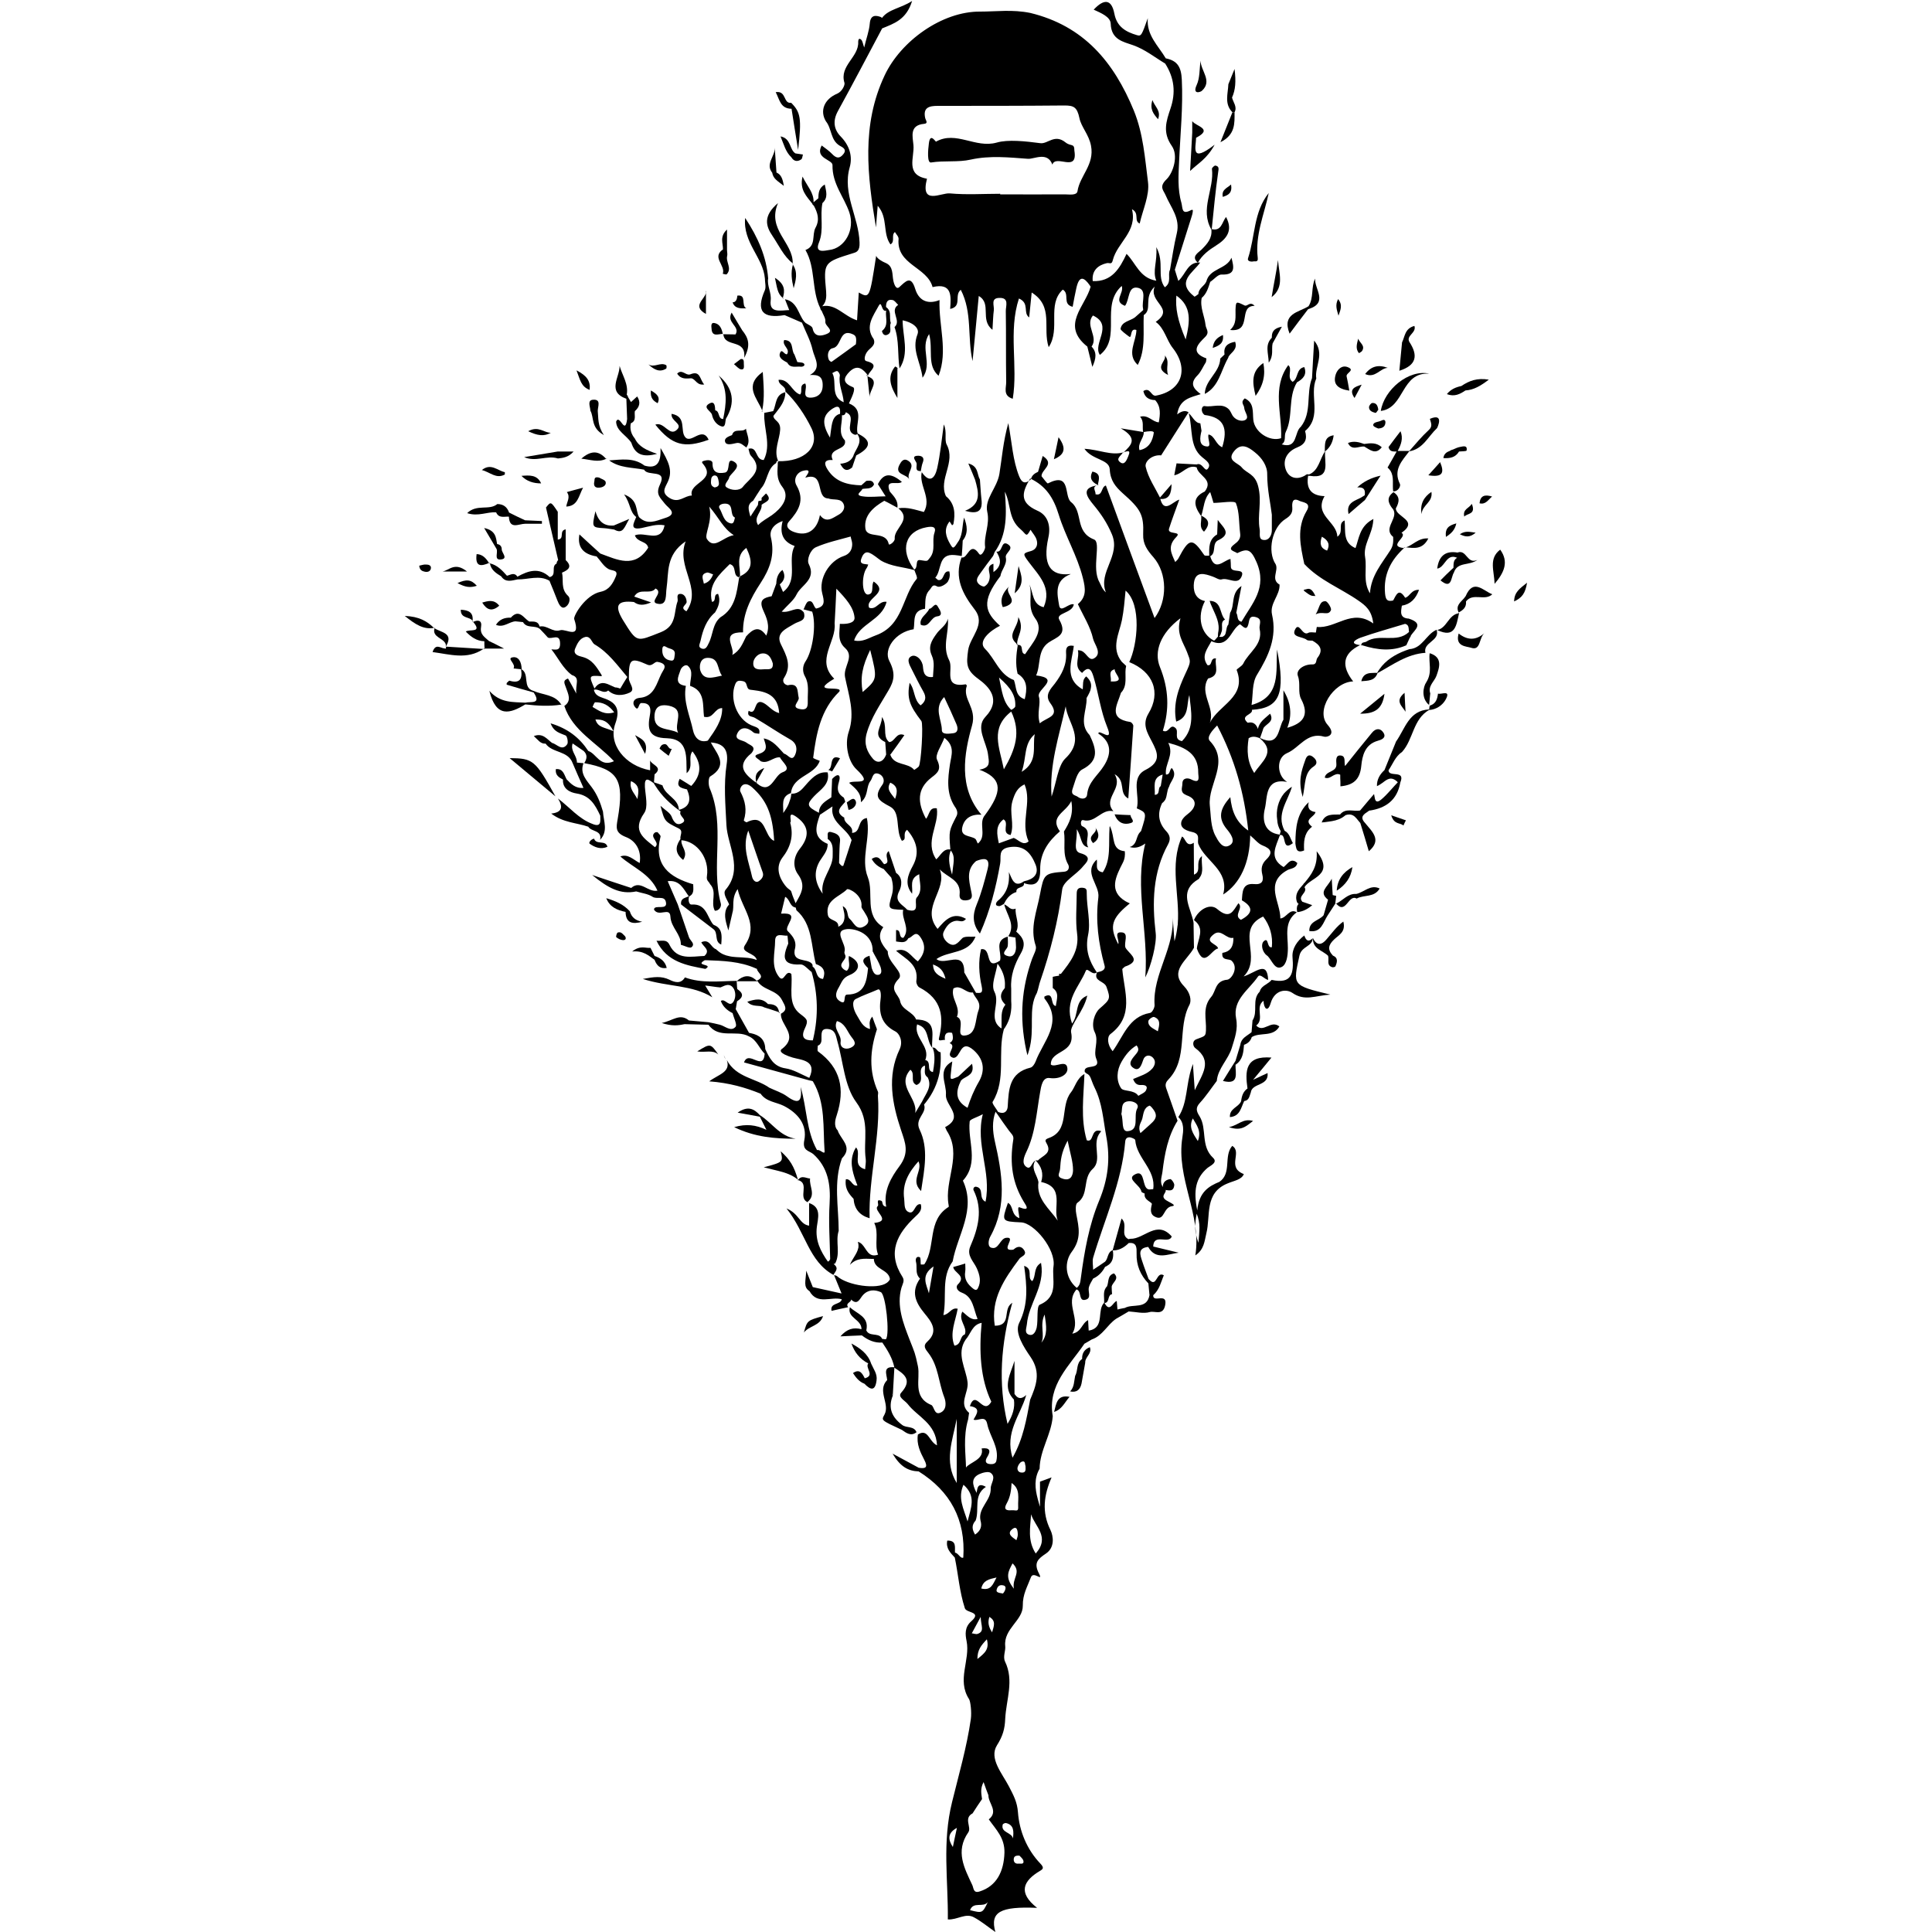 <?xml version="1.0" encoding="utf-8"?>
<!-- Generator: Adobe Illustrator 21.0.0, SVG Export Plug-In . SVG Version: 6.00 Build 0)  -->
<svg version="1.1" id="Layer_2" xmlns="http://www.w3.org/2000/svg" xmlns:xlink="http://www.w3.org/1999/xlink" x="0px" y="0px"
	 viewBox="0 0 1000 1000" style="enable-background:new 0 0 1000 1000;" xml:space="preserve">
<g>
	<path d="M290.9,364.7c-0.1,0-0.2,0-0.3,0c0,0.1,0.1,0.1,0.1,0.2c0,0,0,0,0,0C290.8,364.9,290.9,364.8,290.9,364.7
		C290.9,364.8,290.9,364.7,290.9,364.7L290.9,364.7z"/>
	<path d="M448.7,194.6c0.1,0,0.2,0.1,0.3,0.1c0-0.1,0-0.3,0-0.4c0,0,0,0,0,0c-0.1-0.1-0.2-0.3-0.3-0.4
		C448.6,194.2,448.6,194.4,448.7,194.6z"/>
	<path d="M620,136.1C620,136.1,620,136.1,620,136.1c0.1,0,0.2,0,0.2,0L620,136.1z"/>
	<path d="M726.8,283.2c-0.1,0.1-0.1,0.1-0.2,0.2c0.1,0,0.2,0,0.3,0L726.8,283.2z"/>
	<path d="M630.4,493C630.4,493,630.5,492.8,630.4,493L630.4,493z"/>
	<path d="M675.1,484.2C675.1,484.2,675.1,484.2,675.1,484.2c-3.7,2.8-6.4,6.8-6.1,11.1c0.7,8.4-0.2,14.2-10.8,11.9
		c-0.3,0.3-0.6,0.6-0.9,0.9c-1.9,1.6-4.6,2.4-5.3,5.2c-4.2,4.2-0.7,10.3-3.7,14.9c-0.2,2-0.3,4-0.5,6.1c-0.1,0-0.3,0.1-0.4,0.3
		c-2.2,1.7-5,2.8-5.4,6.2c-0.8,2.8-1.7,5.5-2.5,8.3c-2.2,3.5-4.4,6.9-6.5,10.4c8.6,2.2,6.4-4,6.5-8.4c0.1,0,0.2-0.1,0.3-0.2
		c3.5-2.5,3.8-6.3,4.1-10.1c2-0.7,3.4-2,4-4c0,0,0,0,0,0c4.3-2.7,11,0.2,14.3-5.5c-4.5-3.6-8.2,3.6-12-0.5c4.5-3.3-0.8-9.5,3.8-12.8
		c0.1,4,2.2,6.3,3.7,1.2c2.1-7,8.1-7.4,11.2-5.3c6.5,4.5,11.8,1.4,19.7,0.9c-19.9-4.8-19.4-4.7-16-20.2c1.1-4.9,6.7-4.6,6.9-9
		C677.3,487.8,676,486.9,675.1,484.2z"/>
	<polygon points="430.5,659.8 430.5,659.8 430.5,659.8 	"/>
	<path d="M375.6,548.4c-0.2-0.7-0.6-1.4-1-2.3C374.9,546.9,375.2,547.7,375.6,548.4z"/>
	<path d="M739.8,193.4c-10.6-2.4-23.4,8.3-25.1,19.3C727.2,211.1,725,192.5,739.8,193.4z"/>
	<path d="M350.5,222.3c-4,4.1-6.7-4.3-11.3-2.5c8.6,10.7,15,12.4,27.6,7.8c-3.4-7.2-9,2.3-12.1-1.3c-2.9-3.3,1-10.7-7.1-12.1
		C347.1,218,353.5,219.3,350.5,222.3z"/>
	<path d="M380,583.4c10.7,5.2,21,6,31.9,6c-8.3-1.2-12.3-8.3-18.6-12.2c-3-3.3-6.2-5-11.5-1.3c4.6,0.8,8,1.5,11.5,2.1
		c1,2,2,4,3.4,6.8C391.2,582.2,386.3,581.6,380,583.4z"/>
	<path d="M645.7,563.4c-2.3,1.6-3,4-3.3,6.6c-1.3,3.1-6.1,3.7-5.8,8.2c5.3-0.4,5.7-4.9,7.4-8.3c2.6-0.3,2.7-2.7,3.4-4.4
		c0.6-5.1,9.4-3.2,8.7-10.1c-2,0.9-3.6,1.7-7.5,3.5c4.2-5,6.7-8.1,9.5-11.5C644.5,546.3,644.4,554.3,645.7,563.4z"/>
	<path d="M648.8,135.3c0.9-0.2,2.5,0.6,2.2-1.9c-1.4-11.7,3.3-22.3,5.7-33.5c-7.9,9.8-7,22.5-10.7,33.7
		C645.4,135.2,647.4,135.6,648.8,135.3z"/>
	<path d="M629.4,127.1c5.6-3.5,8.9-7.8,5.2-14.8c-2.1,2.6-2.3,7.5-7.4,6.3l-0.2,0.2c0.5,4.5-2.1,7.4-5.1,10.4
		c-1.8,1.7-5.5,3.6-1.9,6.8C622.2,132,625.7,129.4,629.4,127.1z"/>
	<path d="M620,136.1c0,0,0.3,0,0.3,0c-0.1-0.1-0.1-0.1-0.2-0.2C620,136,620,136,620,136.1z"/>
	<path d="M410.3,136.3c0.3-10.9-13.5-17.4-7.6-31.2c-7.8,6.6-6.4,11.9-2.8,17.1C403.2,127.1,405.6,132.6,410.3,136.3z"/>
	<path d="M410.5,136.5c-0.1-0.1-0.2-0.1-0.2-0.2c0,0.1,0,0.3,0,0.4L410.5,136.5z"/>
	<path d="M263.8,392.4c8.5,7.1,15.3,12.8,23.7,19.8C277.1,393.5,276,392.5,263.8,392.4z"/>
	<path d="M636.7,170.8c11.8,1.3,3.8-12.5,12.7-12.5c-2.5-2.6-3.7,0.5-5.2-0.2c-4.5-2.2-4.5-2.2-4.7,2.3
		C639.4,163.9,640.2,167.6,636.7,170.8z"/>
	<path d="M250.2,335.9c0.2,0,0.4,0,0.6,0l-0.2-0.3C250.4,335.7,250.3,335.8,250.2,335.9z"/>
	<path d="M230.8,335.7c-0.3,0-0.6,0-0.9-0.1c-2-0.2-4.5-2.7-6,1.9c9.1,1.2,17.9,4.1,26.3-1.6c-6.4-0.4-12.9-0.8-19.3-1.2
		C230.9,335,230.8,335.3,230.8,335.7z"/>
	<path d="M637.8,593.1c-4.6,5.3-0.1,14.1-6.6,18.6c-5.6,2.3-10.6,5.3-11.5,14.8c-2.1-10.3-0.8-16.7,5.2-21.9c1.4-1.2,5.6-2.8,3-5.3
		c-6.6-6.1-3-15-7-21.5c-1.8-2.8-2.1-4.5,0.2-7c3.2-3.5,5.8-7.5,8.7-11.3c0.6-6.6,6-11.1,7.8-17.2c1.5-5,3.3-9.6,2.2-15.2
		c-1.9-9.7,6.7-14.8,11.3-21.6c1.2-1.8,3.4,1.4,5.3,1.7c-0.5-10.3-6.2-3.9-12.7-1.8c10-10-4.7-24.2,10.1-31
		c3.5,4.6,5.1,9.9,4.5,15.9c-0.2,0-0.5,0-0.7,0c-1.3-0.4-1.3-3.1-2.1-3.6c-0.3-0.2-0.8-0.1-1.5,0.6c-1.2,1.2-1,4.4,1,6.6
		c0.4,0.4,0.8,0.7,1.2,1c2.2,2.3,3.7,7.3,7.2,5.6c2.6-1.3,3.2-5.9,3.2-9.8c0-6.4-2.1-13.7,4.6-18.5c-3.8-2.2-5.2,2.9-8.5,3.2
		c0.1-8.6-8.5-18.4,3.8-25.1c0.2-0.1,0.5-0.2,0.7-0.3c1.8-0.6,3.8-0.9,4.3-3.3c-0.7-0.6-1.2-1-1.8-1.1c-1.6-0.5-2.7,0.7-3.8,1.8
		c-0.5,0.5-1,1-1.5,1.4c-7.9-4.7-3.9-10.8-1.9-16.6c0.1,0,0.1,0,0.2,0c3.2-0.6,0.9,8.1,5.8,4.7c0.2-0.2,0.5-0.3,0.7-0.5
		c-1.3-2.2-1.7-5.1-4.3-6.4c-4.5-8.6,1.7-15.3,3.8-22.8c-1.6,1-2.9,2.2-4.1,3.5c-3,3.7-4.3,8.8-3.5,13.8c0.1,1.9,0.6,3.7,1.8,5.7
		c-0.1,0.5-0.3,0.9-0.4,1.4c0,0.1-0.1,0.3-0.1,0.4c-8.3-1.1-9.1-7.8-7.7-13.5c1.4-5.8-0.1-15.9,11.5-13.8c-5.2-3-5.9-12.4,0-14.9
		c6.4-2.7,10.3-11.1,19.2-8.5c1.3,0.4,6.5-0.8,1.8-6.1c-6.5-7.2,2.9-22.2,13.2-22.5c-6.1-7.8-5.7-14.3,3.6-18.8
		c-5.8-0.7-2.5-2.8,0.1-3.8c7.6-2.7,15.4-4.8,23.2-7.2c0.6,0.2,1,0.4,1.3,0.8c0.7,0.9,0.5,2.3,0.7,3.4c0,0,0,0-0.1,0.1
		c-6.4,5.9-15.3,0.5-22,4.9c-0.2,0.1-0.3,0.2-0.5,0.2c-0.4,0.1-0.8,0.2-1.2,0.3c-0.5,0.2-0.8,0.5-0.9,1.2c0,0,0,0,0,0c0,0,0,0,0,0
		c0,0,0,0,0,0c-0.2,0.1-0.3,0.2-0.5,0.2c0.2,0,0.3,0,0.5,0.1h0c0,0,0,0,0,0c0-0.1,0.1-0.2,0.1-0.2c0.2,0.1,0.4,0.1,0.7,0.2
		c7.5,2.3,15,3.2,22.5-0.1c0.6-1.3,1.2-2.6,1.8-3.9c0.4-0.4,0.5-0.8,0.6-1.2c2-3,6.9-6.1-1.1-8.7c-4.9-0.3-4.1-3.6-3.6-6.7
		c4.6-0.8,7.2-3.6,8.9-8.2c-4.1-0.2-4.7,3.5-7.2,4.1c-3.3-5.3-4.6-1.5-6.2,1.4c-3.2,0.8-3.9-0.6-4.2-3.6c-0.9-9.7,2.9-17.2,9.8-23.5
		c-8.8-1,2.3-5.9-1.3-7.9c9.3-6.5-3.1-8.2-2.9-12.7c1.8-3.2,2.3-6.1-1.3-8.4c0,0-0.1-0.1-0.1-0.1c0,0,0.1,0.2,0.1,0.2
		c-3.6,2.6-2.8,5.4-0.5,8.4c0,0,0,0,0,0c0,0,0,0,0.1,0c3.3,4.4-3.7,9-1,13.3c0.3,0.5,0.7,0.9,1.3,1.4c0.1,2.4,0.1,4.4-1.4,6.8
		c-4.4,6.9-10.1,13.3-10.6,22.4c-3.8-6.1-1.5-12.5-2.5-18.6c-1.2-6.5,3.6-11.6,4.2-19c0-0.3,0-0.6,0.1-0.9c-0.3,0.2-0.6,0.3-0.9,0.5
		c-6.3,3.7-6.6,9.7-8.4,14.6c-6.6-2.8-5.1-8.8-5.6-13.9c0-0.1,0-0.2,0-0.4c-0.4,0.1-0.6,0.3-0.9,0.5c-2.4,1.8,0.4,5.6-2.9,7.9
		c-0.2-7.9-12.3-11.1-6.6-21c-6.9-0.2-9.7-3.8-8.5-10.6c0.3,0.1,0.6,0.1,0.9,0.1c11.1,1.7,7.3-7,7.9-12.7c2.7-2.1,4-5,4.4-8.3
		c-5.3,0.8-4.4,5-4.6,8.5c0,0,0,0,0,0c0,0,0,0,0.1-0.1c-2.8,4-3.2,9.9-8.3,11.9c-0.7-0.3-1.4-0.1-2,0.5c-4.5,2.6-8.5,1.1-10-3.1
		c-1.8-5.1,0.9-9.4,5.9-11.4c4.3-1.7,5.3-4.4,4.1-8.5c9-7.6,2-18.5,5.8-27.2c-1-6.1,4.7-12.7-1.1-19.6c-0.4,7.2-0.8,13.3-1.1,19.4
		c-3.2,8.1,0.1,17.7-5.8,25.2c-3.5,2.8-1.5,11.6-9.9,9.1c2.5-1.6,1.1-4.4,2.1-6.4c4-8.1,1-17.8,5.8-25.7c3.2-1.8,5.3-4,3.8-7.9
		c-4.2,0.8-3.1,5.6-5.7,7.4c-0.1,0.1-0.2,0.2-0.4,0.2c-3.2-2.3,0.2-6.7-2.2-8.6c-8.6,11.8-3.1,25-3.7,37.8c-5.9,2-13.8-3.1-14.4-9.6
		c-0.4-4.2,0.5-8.7-4.4-11c-2.5,2.1-0.3,3.4-0.3,4.9c0.1,2.2,3.1,5.1,0.3,6.4c-1.8,0.8-5.2-0.1-6.6-2.9c-0.5-0.9-0.9-1.9-1.6-2.7
		c-3.6-3.6-8.3-1-12.5-1.7c-1.7-0.3-2.4,2.9-0.1,4.6c10,1.2,12.2,6.9,9.1,16.7c-3.5-1.6-3.8-5.9-7-6.6c0,0,0,0-0.1,0c0,0,0,0,0,0.1
		c-0.6,2.1,1.8,6.2-0.7,6.1c-4.6-0.3-3.7-4.7-2.9-8.1c-0.2-1.3-0.4-2.6-0.6-3.9c-2.8-0.1-4-3.5-6-5.2c2.2,8.3,0.2,17.2,6.9,22.7
		c2.3,1.9,5,3.6,2.9,6.1c-1.5,1.8-2.8-3.6-5.7-2.3c-3.1-0.2-6.3-0.3-9.4-0.5c-0.3,0-0.7,0-1-0.1c-0.4,2-0.8,3.9-1.2,6.2
		c4.6-0.9,6.9-5.7,11.6-4.1c0.7,4.4,9,6.2,4.2,12.5c-6.6,3.1-5.5,7.4-2.4,12c0,0,0,0,0,0c0,0,0,0.1,0.1,0.1c0,0,0.1,0.1,0.1,0.1
		c0.1,0.1,0.1,0.2,0.2,0.2c0,0,0,0.1,0.1,0.1c0.5,2.6-1.4,5.8,1.5,8.3c3.5-4.1,2.4-6.5-1.4-8.3c1.4-4.2,1.3-8.9,4.6-12.2
		c0,0,0,0,0,0c0.6,1.9,1.2,3.8,1.7,5.6c4,0,11-1.3,11.6,0.1c1.9,4.7,1.5,10.4,2.2,15.7c0.4,2.8-1.1,4.2-3.1,5.7
		c-3.9,3,0,3.4,1.6,4.5c5.3-2.6,7.1-2,10,4.7c5.7,13.3-2.3,21.3-7.8,30.8c-2.6-0.5-1.7-3.2-2.7-4.6c0.9-4.5,1.7-8.9,2.7-13.9
		c-5.7,3.7-3.3,9.8-5.9,13.9c-0.3,2-0.6,4.1-0.9,6.1c-0.2,0.2-0.3,0.3-0.4,0.5c-0.8,1.4-0.6,3.8-1.5,5c-0.3,0.2-0.6,0.5-0.9,0.7
		c-0.5,0.2-1.1,0.2-2,0.1c0.2-0.2,0.3-0.4,0.5-0.6c0.3-0.6,0.5-1.2,0.7-1.8c0-0.1,0-0.1,0.1-0.2c0.1-0.3,0.1-0.6,0.2-0.9
		c0.1-0.8,0-1.7,0-2.4c0-0.6,0-1.1,0.2-1.6c0.2-0.6,0.6-1.1,1.4-1.4c-3-3-1.6-9.6-8-9.7c0.3,1.1,0.8,2.2,1.3,3.3
		c1.8,4.2,4.2,8.2,3.1,13.2c-0.1,0.7-0.1,1.4-0.1,2c-0.5,0.5-0.9,1.1-1.4,1.6c-0.2,0.2-0.4,0.3-0.6,0.5c-6.9-3.4-9-12.5-4.7-20.5
		c-5.4-1.1-6.2-5.8-5.7-9.6c0.9-6.1,5.6-4.5,9.6-3.1c1.6,0.5,3.4,1.9,4.7,1.5c3.4-1.1,8.1,3.1,10.2-1.2c2.5-5.2-5.3-1.6-5.4-5.3
		c0-1.4-0.1-2.7-0.2-4.1c-3.7,0.8-8.1,6.8-10.5-1.4c1.6-0.8,1.8-2.3,2-3.8c0.2-1.7,0.3-3.5,2-4.4c0,0,0,0,0,0
		c5.6-2.6,4.3-5.1,2.2-7.7c-0.8-1-1.6-1.9-2.3-2.9c-0.1,2.5-0.2,5-0.3,7.5c-4.4,2.6-4.2,6.8-4.1,11c-1,0-2.3,0.2-2.6-0.3
		c-6.2-9.1-7.8-8.9-13.4,1.8c-0.3,0.6-0.9,1-1.6,1.8c-2-4.5-4.2-8.1,0.5-12.9c3.3-3.3-4.8-1-3.7-4.4c1.5-4.7,3.3-9.4,5.3-15
		c-3.4,1-8,7.5-9.9-0.7c0,0,0.1,0,0.1,0c-2.7-5.4-6.3-10.6-7.6-16.3c-0.6-2.8,3.4-6.4,8-5.9c4.5-7,8.9-14.1,14.2-22.3
		c-1.4-0.9-3.2-1-5.9,1.1c1.2-8.1,7.1-8.8,12.2-10.5c-3.6-2.7-6-5.4-1.7-9.7c1.9-1.9,2.9-4.6,4.4-6.9c0.1-0.7,0.3-1.9,0.2-1.9
		c-8.9-3.2-4-7.7-0.6-11.1c2.5-2.5,0.4-4.1,0.2-6.1c-0.5-4.7-3-9.2-2-14.1v0c2.6-2.2,3.4-5.3,4.4-8.3h0c2-1.3,4-3.9,5.9-3.8
		c7.5,0.3,6.3-4,5.1-8.7c-2.6,6.1-11.3,5.4-13,12.3c-1,2.4-4.1,3.5-4.1,6.5c-0.7,0.5-1.9,1.5-2.1,1.3c-9.7-7.6-0.8-12.2,3-17.6
		c-6.5-0.5-7.3,5.9-11.3,9.5c-0.7-2.1-1.2-3.9-1.8-5.8c2.8-8.9,5.6-17.7,8.4-26.6c0.4-1.2,0.8-2.5,0.9-3.7c0.1-1-0.5-0.8-1.4-0.3
		c-4.5,2.2-3.8-1.4-4.5-4c-2.1-7.1-1.5-14.8-1.2-21.4c0.6-14.1,2.1-28.1,1.4-42.4c-0.3-6.4-2.2-9.8-8.3-11
		c-3.9-6.6-10.1-12-9.3-20.8c-3.2,9-3.4,9.4-5.6,8.8c-5.8-1.7-10.4-4.3-11.7-11.1c-1.5-7.8-5.5-7.7-10.7-2.1
		c3.7,1.7,8.7,3.7,8.8,7.3c0.3,8.3,6.5,9.3,11.6,11.1c6.2,2.2,11.1,6.2,16.6,9.5c4.7,7.4,5.6,15,2.7,23.4
		c-2.1,6.3-4.2,12.2,0.7,19.2c3.6,5.1,0.7,13.9-2.6,17.2c-4.2,4-1.7,5.7-0.6,8.3c2.7,6.4,7.7,11.9,5.8,19.8
		c-1.5,6.2-2.4,12.5-3.5,18.8c-1.4,2.7,1.1,6.5-2.7,9.1c-4.3-5.7,0-12.6-4.4-20.8c0.6,7.7-2.1,12.3,0,17.4
		c-8.7-1.4-10.6-9.2-15.4-13.9c-3.6,7.7-7.7,14.5-17.5,14.1c-0.6-5.5,2.8-8.3,7.3-9.3c1.5-0.3,2.5,1,3.1-1.6
		c2.3-9.1,12.8-14.7,9.9-26.3c4.1,2.1,0.8,6,4,7.4c1.6-7.2,5.2-14.6,4.3-21.5c-1.6-12.3-2.4-24.8-7.3-36.9
		c-10.4-25.3-26-43.9-53.6-50.6C524,4.8,515.7,6,507.4,6c-19.8-0.2-41.2,15.3-49.5,33c-12.2,25.8-8.9,52.1-4.5,78.7
		c0.3-3.5,0.5-7,0.9-11.2c5.5,6.3,2.4,14.2,6.6,20c2.6-1.5,0.2-4.7,2.3-6.4c0.7,1.2,2,2.4,1.9,3.6c-1.2,13.4,14.8,14.4,17.6,24.9
		c10.2-2.4,9.6,4.7,9.1,11.3c6.4-1.3,1.9-7.1,5.5-9.9c6.1,11.8,3.3,24.8,6.1,36.9c1.1-11.1,2.1-22.3,3.2-33.7
		c6.9,4,0.4,12.3,7.1,17.5c0.3-4.3,0.3-7.2,0.7-10.1c0.3-2.4-1.8-6.3,2.8-6.4c5.4-0.2,3.3,4.3,3.4,6.9c0.2,12.2,0,24.4,0.2,36.5
		c0.1,3-1.9,7.2,3.4,8.8c2.8-17.1-2.4-34.8,3.2-51.9c5.7,2.5,1.9,7.4,5.3,9.8c0.4-4.1,0.8-7.9,1.3-12.9c11.6,7.3,5.5,18.4,8.8,28.3
		c6.3-9.6-1.1-22,7.3-29.8c3.8,2.2-0.5,7.5,5.1,8.9c0.6-3.3,1.2-6.5,1.9-9.6c1.5-6.9,4-5.7,6.9-1.6c0.1,0.2,0.3,0.5,0.5,0.8
		c-2.7,10.2-15.7,19.9-1.7,31c0.8,3.2,1.6,6.4,2.6,10.5c2-4.4,2.4-7.6-0.4-10.5c3.7-5.2-3.6-10.9,0.7-16.1c11,5.1-0.4,14.6,3.6,20.4
		c11.5-9,0-25.5,11.3-35.7c1.4,3.8-4.7,7.9,1.7,10.3c2.4-3.1,1.4-10.1,6.3-9.4c5.3,0.8,2.3,6.9,3,10.6c0.1,0.3,0.1,0.7,0.1,1
		c-1.4,1.3-2.9,2.5-4.3,3.8c-2.6,1.9-6.8,2.1-7.4,5.9c-0.1,0.7,2.9,2.9,4.4,4c1.7,1.3,0.2-4.7,3.8-3.4c-0.1,6.1-5.3,12.5,0.7,18.1
		c4.2-8.1,2.7-17.1,3.1-25.8c4.7-3.1-0.4-9,5.7-14.8c-3.5,8.2,10.8,11.2,0.5,18.3c4.6,3.4,5.5,9.3,8.8,13.5
		c8.6,10.9,4.7,22.3-8.8,24.7c-2.5,0.3-2.8-4.6-6.4-2.4c0.7,3.3,2.9,4.6,6.1,4.7c3.1,3.4,2.6,7.4,1.9,11.5c-3.4-0.2-5.4-4.1-9.7-2.9
		c2.2,2.4,1,5.3,1.6,7.9c-3.1-0.5-6.2-1-11.6-1.9c9.2,5.3,5.3,8.8,1.5,12.4c-6.4,1.9-12.6-1.4-20.3-1.8c4.1,5.9,12.8,5.3,13.1,10.6
		c0.3,5.9,3,9,6.6,12.3c9.4,8.3,11.1,11.1,10.7,21.4c-0.2,5,2.2,8.3,5.3,11.8c7.3,8.4,7.3,22.5,0.6,31.5
		c-8.4-22.7-16.8-45.7-25.2-68.6c-2.6,0.7-1.5,5.6-5.4,4.5c0.4-1.5-2.3-4,1.3-4.6c0,0,0,0,0,0c0.1,0,0.2-0.1,0.2-0.1
		c-0.1-0.2-0.1-0.3-0.2-0.4c0.5-2.7,1.7-5.7-2.9-6.6c-1.7,3.5-0.2,5.5,2.8,6.9c0,0.1,0,0.2,0.1,0.2c-9.2,1.2-5.6,6.1-2.3,10.1
		c3.9,4.7,7,9.3,9.5,15.2c4.8,11.3-7.3,19.4-3.1,30.1c-1.9-1.6-2.4-3.5-3.3-5.2c-4.3-7.4,1.1-20.7-2.9-22.2
		c-10.1-4-5.4-14.3-11.8-19.3c-3.9-3.1,0.2-15.9-12-9.7c-0.4,0.2-2.2-2.4-3.3-3.7c-0.2-3.5,7.3-6.2,0.6-10.5
		c-0.8,2.8-1.6,5.5-2.4,8.2c-1.8,0.8-3.3,1.9-3.7,3.9c-2.7,2.4-4.6,2.2-6.1-1.6c-3.3-8.3-3.7-17.2-5.6-27.5
		c-2.7,9.6-3.3,18.2-4.6,26.2c-1.2,7.4-7.8,13-6.3,19.7c1.5,6.6-1.9,12.2-1.1,18.3c0.1,1-1.9,5.2-3.1,3.5c-4.9-7.1-5.9,2.9-9.1,1.8
		c-3.9,10.5,0.5,18.9,6.8,27c6,7.8-2.4,14-3.4,21.1c-1,7.1-1,10.3,5.4,14.9c5.2,3.8,12.1,10.5,3.5,19.6c-5.2,5.5,0.6,13,1.4,19.4
		c0.5,3.9,1.3,6.3-3.1,7.6c-0.4,0.1-0.9,0.2-1.4,0.3c0.6,0.2,1.2,0.5,1.8,0.7c10.1,4.5,10,10.8,1.2,22.7c-3.6,4,0.7,10.1-3,14.1
		c-0.2,0.3-0.5,0.5-0.8,0.7c0,0,0,0,0,0c-0.5-0.8-0.7-2-1.4-2.5c-2.6-1.7-7.8-0.9-6.6-6c1.1-4.8,5-6.8,9.9-6.4c0,0,0,0,0,0
		c0,0,0,0,0,0c-12.1-14.1-9-31.7-4.9-46.1c2.7-9.3-5.1-13.6-2.7-20.6c0.1-0.2-0.4-0.8-0.5-0.8c-12.2,2-6.2-7.8-8.6-12.4
		c-3.8-7.4,0-14.1-0.7-21.6c-0.8,3.6-4,5.1-5.9,7.9c-2.7,3.7-4.4,6.8-2.4,11.2c1.7,3.7,0.7,7.4,0.6,11.1c-5.5,0.7-4.9-4.2-5.3-6.2
		c-0.9-3.6-3.8-5.3-5.5-4.7c-3.2,1.2-1.5,4.4-0.3,6.7c2,3.9,3.9,7.9,6.1,11.7c1.7,3,1.3,5.1-1.4,7.2c-3.7-3-2.8-8.1-5.7-11.7
		c-1.4,8-0.2,11.6,6.1,19.8c1.1,1.4-0.1,22.3-1.4,23.6c-0.7,0.7-2.3,1.7-2.3,1.7c-3.3-4-10.4-2-12.4-7.9c0.2-0.2,0.3-0.4,0.5-0.6
		c2.3-3.1,4.5-6.2,6.8-9.5c-4.3-1.8-4.8,3.5-7.9,3.6c-0.2-0.2-0.3-0.4-0.5-0.5c-2.9-3.2-0.2-7.9-3.2-12.5c0,5.3-5.4,9.6,1.7,13
		c0.1,1.8,0.3,3.6,0.4,5.4c0,0.3,0,0.6,0.1,0.9c-1.3,3.9-4.4,5.2-6.9,2.3c-2.9-3.4-4.7-7.3-3.3-12.8c2.3-8.5,7.2-15.3,11.4-22.6
		c2.7-4.6,3.9-8.5,0.4-15.2c-3.1-6,3-14.9,12.6-16.4c0.8-4.2-0.9-9.7,5.9-10.6c0.3-3.4-0.4-6.9,2.4-9.8c1.1-1.2,1.4-3.2,3.8-1.8
		c1.5,0.9,4.9-1.2,5.7-2.6c0.9-1.7,1.1-3.2,0.7-5.1c-3.6-0.7-2.4,5.1-5.9,4.4c-0.5-0.4-0.9-0.8-1.4-1.2c3.5-3.8,1.2-12.6,10.1-11.7
		c1.2,0.1,2.4,0.3,3.6,0.5c0.2-2.7,0.4-5.3,0.5-8c3-3.8,2.3-7.8,0.7-11.9c-1,4-0.6,8.1-2.6,11.8c-2.9,4.5-3,4.6-4.6,1.9
		c-2.2-3.8-3.5-7.7-0.3-11.7c0.4,0.7,0.9,1.3,1.3,2c0.2-0.2,0.6-0.4,0.7-0.7c1-5.4,0.8-10.5-3.9-14.4c-4-8.9,5.3-17.4,0.4-26.7
		c-1.3-2.5,0.3-6.7-1.5-10.4c-1.1,7.9-1.8,15.3-3.4,22.6c-1.1,4.9-3.7,8.3-8,2.1c-1.6,6.9,5.3,13.4,1.1,20.6
		c-4.3-1.1-8.6-2.7-13.2-1.9c7.3,6-2.4,10.3-1.9,15.7c0.2,1.5-2.9,3.8-3.1,2.8c-1.5-7.2-11.4-2.4-12.1-8.2c-0.8-6.7,4.3-11,9.8-14.2
		c0.7,0.3,1.3,0.7,2,1c1.6,0.9,3.2,1.7,4.8,2.6c0.5-3.5-1.7-5.8-3.7-8.1c-0.1-0.1-0.1-0.2-0.2-0.2c-2.9-7.1,4.2-3.1,6.2-5.1
		c-4.9-4-9.1-5.4-12.4,1.2c0.9,1.4,1.7,2.7,2.6,4.1c0.5,0.7,0.9,1.5,1.4,2.2c-4,0-8.1,0.6-12,0c-4.4-0.7-0.3-2.5-0.1-3.8
		c0,0,0,0,0,0c0.5-0.1,1.1-0.2,1.7-0.2c1.7-0.1,3.5-0.2,4.4-2.2c-0.6-2.2-2.3-2-4-1.8c-0.6,0.6-1.3,1.1-1.9,1.7
		c-0.2,0.2-0.5,0.4-0.7,0.6c-7-0.2-13.3-1.7-17.4-8.1c-2-3.1-2-5.3,2.6-5c-2.9-6.5,7.6-4.7,6.3-10.2c-3.6-3.7-1.4-8.2-1.5-12.4
		c0,0,0-0.1,0-0.1c0-0.2,0-0.3,0-0.5c1.1,0.2,1.7-0.4,2-1.5c0.3,0.1,0.6,0.2,0.8,0.4c4.5,2.4-1.7,8.9,3.5,11.1
		c0.7,0.3,1.3,0.1,1.8-0.4c0,0,0,0,0-0.1c-1.4-5.2,3.8-12.3-4.5-15.6c1.3-2.8,3.8-7.7,2.1-8.4c-5.8-2.3-4.8-5-1.7-8.1
		c4.1-3.9,6.9-1.3,9.5,2.1c0.5-2.5,6.7-5.6-0.9-7.5c-1.6-0.4-0.7-3.7,0.9-5.4c1.5-1.7,4.1-2.9,2.9-6c-4.7-6.5-0.1-12.1,2.6-17.2
		c1.7-3.2,1.3,3.4,3.9,2.5c0,0.2,0,0.3-0.1,0.5c-0.3,3.4,1.5,7.2-2.1,10v0c0.3,1.6,1.3,2.6,2.7,2c3-1.2,0.8-4.2,1.9-6.1
		c-0.6-1.6-0.3-3.4-0.5-5.1c-0.2-1.2-0.7-2.3-2-3.2c0-2.3,0.6-4.2,3.4-3.6c1.1,0.2,1.9,1.6,2.9,2.5c-4.7,3.1,1.9,8.2-1.9,11.5
		c2.5,6.9,1.5,14.3,2.6,21.4c5.2-7.9,1.6-16.6,1.6-24.9c4.7,0.9,9,3.8,7.7,7.2c-3.2,8.1,1.6,14.2,2.6,22.5
		c5.4-7.3-1.5-15.1,3.4-22.6c2.2,8.1-1.3,16.2,4.9,21.6c5-12.8,0-25.9,0.5-39.2c-4.9,2-10.4,1.4-12.6-5.8c-2.2-7.1-4.8-4-8.2-0.9
		c-1.5,1.4-2.6-0.9-3.1-3.3c-0.7-3.2,0.1-7.5-4-9.2c-1.7-0.7-4.4-2.2-4.9-3.7c-3.4,22.1-3.4,22.1-9,19c-0.3,4.6-0.6,9.2-0.9,14.4
		c-6.9-2.2-10.9-8.7-18-7.3c2.1-2.2,2.2-4.7,2-7.7c-1.4-15.1-1.3-15,14.1-19.8c1.7-0.5,3.4-1.1,3.2-5.5c-0.4-13.2-9-25.2-5.1-38.9
		c1.6-5.7-0.1-11.3-4.7-16c-3.6-3.7-4.1-8.2-1.4-13.1c7.8-14.2,15.3-28.5,22.9-42.8c6-2.5,12.5-4.4,15.5-14.2
		c-6,3.9-12.2,4.2-15.6,8.8c-0.1-0.2-0.3-0.3-0.6-0.5c-2.5-0.9-5.3-1.3-5.7,3.3c-0.3,3.9-1.8,7.7-2.9,12.5c-0.7-1.9-0.8-3.4-1.6-4.1
		c-1.3-1.2-1.5,0.5-1.5,1.2c0.4,7.9-9.9,12.3-7.1,21.2c0.3,1.1-1.2,4.5-3.8,5.6c-6.7,2.8-9.1,8.9-5.8,14.3c3.1,3.8,2.3,9.7,7.1,12.6
		c1.1,0.7,4.1,1.7,1.9,4.4c-2,2.5-3.7,2.1-5.8-0.1c-1.6-1.7-3.6-3-5.4-4.4c-3.7,6.8,5.7,7.2,5.6,10.2c-0.2,9.6,5.9,16.3,8.7,24.4
		c3.1,9.1-2.4,18.6-10.4,19.5c-2.2,0.3-7.7,1.9-5.3-3.9c2.7-6.7,0.4-13.7,1.8-20.4c3.1-2.8,1.9-6.1,1.2-9.6c-3,1.7-3.3,4.3-3.3,7.1
		c-0.8,0.7-1.7,1.4-2.5,2.1c0.2-5-3.3-8.3-5.7-13.3c-1.7,6.8,2.2,10.3,5.1,14.1c0,0.3,0.2,0.6,0.7,0.9c2,3.7,3.2,7.3,0.9,11.5
		c-2,3.7,0.5,9.4-5.2,11.5c5.4,9.3,3,20.7,7.7,30.2c0,0.4,0.2,0.8,0.7,1.3c0.7,1.9,2.1,3.8,1.9,5.6c-0.3,2.4,5.2,4.6,0.6,6.4
		c-2,0.8-6.2,2.1-7.2-2.9c-0.2-1.2-2.4-2-3.7-2.9c-0.1-0.2-0.3-0.4-0.5-0.5c-3.3-3.9-3.6-10.5-10.1-11.7c0.7,1.9,1.5,3.7,2.2,5.6
		c-4.2,0.1-10.4,1.8-9.6-4.9c0.5-4.3-2-7.6-1.3-11.5c-0.9-11.2-5.2-21.1-11.9-31.3c-1.3,12.7,9.3,20.5,10.2,31.3c0,2,0.7,4.4,0,6.1
		c-4.8,10.9-1.1,14.8,10.2,12.9c3,1.3,6,2.6,9,3.9c1.9,4.7,4.4,9.2,5.5,14.1c0.9,4.2,5.1,9.4-1.4,13c4.2-0.2,6.9,0.5,6.6,6
		c-0.3,5.1-4.7,5.9-6.9,5.7c-4-0.4-0.8-4.9-2.1-7.3c-3.5,0.7-1.1,4.3-2.7,5.7c-4.4-1.5-5.5-8.1-11.1-7.6c0,3,3.9,3.1,3.5,6
		c5.7,5.5,10.1,12.1,13.5,19c4.7,9.6-3.6,17.5-17.2,17.1c0,0.1,0.1,0.2,0.1,0.3l0,0c-0.1,0-0.2,0.1-0.3,0.1c0,4.4-1.2,8.4,2.4,13
		c4.2,5.5-0.7,11.1-5.4,14.5c-2.4,1.7-5.1,3-7.2,5.2c-2.7-4.2,2.2-6.9,1.8-10.5c0,0,0.1,0,0.1-0.1c1.9-1.5,5.7-2.2,2.2-5.8
		c-0.8,0.8-1.5,1.5-2.3,2.3c0,0.4,0,0.8,0,1.3c-0.4,0.2-1,0.3-1.6,0.3c0,0.1,0,0.3-0.1,0.4c0,0.3-0.1,0.5-0.1,0.8
		c0,0.3-0.1,0.6-0.1,0.9h0c-1.2,1.9-2.5,3.8-3.9,6c-0.8-3.2-2.1-6.1,1.4-8.2c1.2-1.9,2.4-3.9,3.7-5.8c0.1-0.2,0.3-0.4,0.4-0.6
		c3.5-3.8,3-10.2,7.8-13.1c0.1-0.2,0.2-0.5,0.2-0.8c0.2-0.1,0.4-0.2,0.6-0.3c0-0.1,0.1-0.2,0.2-0.2c-2.3-5.3,0.8-10.9,1.1-15.9
		c0.3-4.7-3.3-4.6-3.5-7.2c0.4-0.6,0.9-1.2,1.4-1.8c2.4-3.1,4.8-6.2,4.8-10.5c-5.3,1.2-4.6,6.2-6.3,9.8c-1.5,0.3-3.1,0.6-4.6,0.9
		c-0.5,8.1,3.8,16.5-0.3,24.4c-4.5,0-3-7.2-7.9-5.8c0.4,1.2,0.5,2.8,1.3,3.6c7.1,7.6-0.7,11.6-4.2,16.1c-1.7,2.2-6.1,1.9-8.5,0.2
		c-1.8-1.4,1.3-3.4,1.5-5.4c1.6-2.5,6.5-5.5,2.3-7.9c-4.1-2.3-1.4,4.9-4.5,5.7c-3.9,0.7-6.6,0-6.5-4.9c0-1.4-2-1.7-3.4-1.4
		c-0.7,0.2-2.8,0.3-1.7,1.6c7.7,8.9-7.5,9.8-5.6,16.6c-3.8,0-6.6,4.1-11.3,1.4c-4.8-2.8-2.6-5.4-1.2-8.4c2.9-6,0.2-10.9-3.7-17.6
		c0.3,7.3-1.7,11-8.3,9.1c-5.6-4.3-12-3.1-18.3-2.7c5.4,4,12,3.6,18.1,4.8c1.8,3.7,12.1-0.5,8.2,7.7c-2.5,5.2,0.3,6.9,2.6,10
		c1.5,2,7.3,5.2-0.2,7.4c-4.4,1.4-8.9,3.7-13.2-0.5c-2-3.4-0.1-8.9-7.8-11.8c3.5,4.8,2.8,9,6.3,11.7c-1.1,2.9-3.8,7,2.8,5.7
		c4-0.8,7.7-2.2,11.9-1.4c-2,9.5-10.2,3-15.4,5.2c1.4,3.8,6.2,2.8,6.9,6.4c-7,11-16,6.2-24.8,3c-3.6-3.3-7.3-6.6-10.8-9.9
		c-1.2,6.7,2.1,10.3,8.9,11.4c2,2.2,3.6,5.1,6.1,6.5c1.9,1.1,5.4,0.3,3.8,4c-1.5,3.5-3.4,6.9-7.8,7.8c-7.9,1.6-14.2,12.5-13.7,14.1
		c3.7,11-4.2,4.9-7.2,5.8c-4,1.3-6.9-2.8-10.7-1.9c-0.8-3.1-3.3-2.5-5.4-2.6c-2.9-1.8-5.2-6.8-9.5-2c-3.2-0.1-5.8,0.8-7.7,3.7
		c3.9,1.7,6.8-1.6,10.1-1.8c1.3,0.1,2.6,0.3,3.9,0.4c2,3.5,6.3,1.4,8.8,3.6c1.4,1.5,2.8,2.9,4.1,4.4c2.1,1.1,6.3-2.5,6.3,3.2
		c0,3.8-2.3,3-4.5,2.9c3.5,4.4,5.9,9.8,10.6,13.3c4.5,1.4,1.7,4.7,2.3,9.6c-2.1-3.9-3.2-5.9-4.3-7.8c-2.9,1-1.8,2.5-1.1,4.6
		c1.1,3.2,3.2,6.9-0.8,9.6c4.3,12.9,16.6,18.9,25.7,28.6c-7.3,3.3-9-3.9-13.3-5.3c-4.5-6.8-10.5-11.6-19.5-14.3
		c1.7,4.6,4.9,5,7.8,6.3c0.8,0.4,1.4,3.6,0.8,4.5c-2.7,3.8-5.2,0-7.9-0.7c-2.6-1.9-4.7-5.3-9.4-3.5c2.2,1.9,3.4,4.1,6.1,3.9
		c3.5,5,11.6,3.5,14,10.1c1.8,4.2,3.6,8.4,5.6,12.8c-4.1,0.4-6.4-2-8.7-4.4c-1.3-2.3-1.7-5.7-5.6-5.3c-0.4,3.1,1.6,4.3,3.7,5.4
		c-0.3,4.9,3.8,6.7,7,7.2c7.1,1.1,9.7,6,12.3,11.5c0,2.7,0.7,6.3-4.2,4.2c-6.9-2.6-11.5-8.4-17.7-13.1c2.8,4.5,2.1,7.2-3.5,7.8
		c6.3,4.8,13.1,4.7,19.2,6.8c1.5,2.7,7.3,1.7,6.1,6.8c4.3-4.5,1.8-9.6,1.5-14.6c-1.3-4.5-2.9-8.7-5.8-12.6c-2.5-3.4-6.2-7-4.4-12.1
		c0-0.1,0.1-0.3,0.2-0.4c0,0-0.1,0-0.1,0c-0.1,0-0.2,0-0.3,0c-1-0.1-2-0.2-3.1-0.3c0-0.4,0-0.8-0.1-1.2c-0.5-2.9-3.3-5.2-2.1-8.7
		c1.9,1.3,3.7,2.5,5.4,3.7c0.1,0.1,0.2,0.1,0.3,0.2c2.1,2,1.7,4.1,0.3,6.3c17.4,3.3,20.9,8.2,17.3,29c-0.8,4.5-1.3,7.1,4.4,9.3
		c4.4,1.7,8.1,6.3,7,13.4c-3.4-1.8-6.1-4.9-10-3.4l0,0v0c6.4,5.7,15.3,8.9,19.2,17.7c-5,1-8.7-5.7-13.6-1.4
		c-5.8-1.9-11.6-3.8-20.2-6.7c8.3,6.8,14.6,10.2,22.8,8.5c2.9,0.9,6.1,1.2,8.5,2.8c2.2,1.4,5.9-0.7,6.8,2.4c1.4,5.1-6,1.2-6.1,4.2
		c2.5,4.1,8.2-1.6,8.5,3.6c0.3,5.8,5.6,9.1,5.4,14.6c1.9,0.5,4.6,2,5.5,1.3c2.2-1.8-0.7-3.4-1.3-5.2c-1.9-5.7-3.9-11.3-5.8-17
		c-1.7-3.8-3.3-7.7-5.2-12c6.3-0.8,8.2,4.1,10.9,7.8c-0.1,0.1-0.3,0.1-0.4,0.2c-1.3,0.5-2.9,0.9-3.4,2.2c-0.1,0.3-0.2,0.6-0.2,0.9
		c0,0.3,0,0.6,0,0.9c0.3,0.3,0.7,0.5,1,0.8c5.2,4,10.4,7.9,15.6,11.9c2.9,1.9,0.4,6.6,4.2,8.1l0,0c0.1-1.2,0.2-2.3,0.2-3.5
		c0-2.8-0.6-5.4-4.1-6.7c-0.2-0.2-0.3-0.3-0.5-0.5c-3-4-3.5-10.6-11-10c-1.2,0.1-1.8-2.2-1.3-3.9c0-0.1,0.1-0.2,0.1-0.3
		c2.8-1.4,2.1-3.9,2.1-6.3c-12.3-3.6-20.7-9.9-16.9-24.7c0.1-0.6-0.9-1.5-1.5-2.2c-0.1-0.2-0.6,0-1.2,0c-3.7,2.4,3,5.2-0.2,7.7
		c-5.6-4.6-12.1-8.3-5.6-17.6c2.2-3.1,0.7-9,0.4-13.6c-0.3-5.6,2-3.8,4.6-1.9c0.2,0.4,0.5,0.9,0.8,1.3c3.3,5.3,7.8,9.5,12.8,13.1
		c0.1,0.1,0.2,0.1,0.3,0.2c-1.3,2.3,3.6,4.1,1.1,5.8c-2.9,1.9-4.6,0-5.8-3.2c-0.8-1.9-3.2-3.2-5.6-5.4c0,0-0.1-0.1-0.1-0.1
		c0,0,0,0.1,0,0.1c2.1,8,2.1,8,9.4,11.6c2.6,1.3,0.5,3.7,0.9,5.5c0,0,0,0,0,0c-0.1,0.2-0.3,0.4-0.4,0.6c-2.4,3.7-2.2,7,1.8,10.2
		c2.7-4-0.8-6.5-0.9-9.5c0-0.2,0-0.5,0-0.7c8.1,0.6,14.6,9.4,13.2,18.6c-0.4,2.4,1.1,2.8,1.6,4.1c3.9,4.1,0.1,9.3,2.5,13.8
		c2.2,0.1,3.5-2.2,3.1-3.7c-5.3-19.6,2.5-40.5-5.8-59.8c-0.7-1.7-0.7-5.4,0.3-6c9-5.5,4.2-10.9,1.1-16.2c0,0,0,0,0,0
		c-0.3-0.5-0.5-1-0.8-1.4c7,0.5,9.3,4.1,8.2,11.3c-1.6,10.5-0.6,21-0.1,31.5c0.5,10.4,8.9,22.5-0.4,33.4c-1.7,2,0.8,5.1,1.8,7.6
		c-0.7,0.8-1.2,1.6-1.5,2.4c-1.4,3.5,0,7.3,1.1,11.1c0.7-2.9,1.3-5.8,2-8.7c0-0.2,0.1-0.3,0.1-0.5c1.1-3.3-0.7-7.3,2.7-12.2
		c2.4,10.7,11.2,18.1,3.8,29c-2.7,4,5.4,3.9,6.1,7.7c-1.5-0.6-3-0.9-4.6-1.1c-2-0.2-4-0.3-6-0.4c-1.3-0.1-2.5-0.2-3.7-0.5
		c-2.1-0.4-4.1-1.2-5.9-2.8c-0.3-0.2-0.6-0.5-0.9-0.8c-2.7-0.8-3.2-5.6-7.6-3.6c0.9,2.3,5,4,1.6,7.1c-6.7,0.2-14.1,2.4-18.1-5.8
		c-1.5-3.2-4.4-1.7-6.7-2.1c5.3,11.1,15.7,12.8,25.3,14.6c3.6-2.1-2.1-1.8-2-3c0-0.3,0.5-0.8,1.7-1.5c0.2,0,0.5,0,0.7,0
		c8.7,0.3,17.5,0.6,25.6,4.2c0.2,0.1,0.5,0.2,0.7,0.3c0.1,2,4.6,3.9,0.1,6c0,0,0,0,0,0c2.8,5.2,10.1,4.6,12.9,10.2
		c1.6,3.1,3.1,5-0.6,7c-0.4,5.9,9.4,11.2,0.7,18.1c-0.1,0-0.1,0.1-0.2,0.1c-1.3,1-0.3,2,1.4,2.9c1.2,0.6,2.8,1.2,4.2,1.6
		c4.5,1.3,12.8,1.4,8.6,10.5c-0.2-0.1-0.5-0.2-0.7-0.3c-3.8-1.7-7.6-4-11.5-4.6c-6.3-0.9-8.4-5.3-10.6-10c0,0,0,0,0,0c0,0,0,0,0,0
		c-0.1-5.1-3.1-7.3-7.4-8.2c-0.3-0.1-0.6-0.1-1-0.2c-2.3-4.1-4.6-8.2-6.9-12.3c0-0.1,0-0.3,0.1-0.4c0.2-1.2,0.4-2.5,0.6-3.7
		c0,0,0,0,0.1,0c3.3-2.1,3.2-4.1,0.1-6.2c0,0-0.1,0-0.1-0.1c-0.1-0.9-0.2-1.7-0.2-2.6c0-0.5-0.1-0.9-0.1-1.4c0.1,0,0.2,0,0.3,0
		c2.4,0,4.9,0,7.3,0c0.8,0,1.5,0,2.3,0c0.3,0,0.5,0,0.8,0c0,0-0.1-0.4-0.1-0.4c-0.1,0-0.2,0-0.3,0.1c-0.2-0.2-0.4-0.3-0.5-0.5
		c-3.2-2.7-6.4-2.3-9.7,0.7c-0.1-0.1-0.1-0.1-0.2-0.1c0,0,0,0,0,0c0,0,0,0,0,0c0,0,0,0,0,0c-9,0.1-18,1.4-26.7-1.8
		c-2.1,3.7-5.6,2.4-8,1.2c-4.2-2-7.9-1.5-13.8-0.4c13.1,4.2,25.6,3,36,9.5v0c-1-1.6-1.9-3.1-3.4-5.6c-0.1-0.1-0.2-0.3-0.3-0.5
		c1.4,0.2,2.6,0.3,3.8,0.5c1.4,0.2,2.7,0.4,4.1,0.5c0.7-0.3,1.4-0.6,2.1-0.9c1.1-0.4,2.1-0.6,3.1-0.1c0.6,0.3,1.2,0.8,1.7,1.7
		c0.2,0.3,0.3,0.6,0.4,0.9c0.6,1.8,0.5,3.7-0.4,5.5c-2.3,3.9-4.4-1.8-6.7-0.1c1.1,3,3.3,4.9,6.1,6.3c0.6,2.5,2.5,6.1,1.5,7.1
		c-2.4,2.7-5.4-0.4-8.1-1.1c-1.9-0.5-3.9-0.9-5.9-1.3c-3.4-0.3-6.7-0.6-10.1-0.9c-4.7-3.9-8.3,0.1-14.1,1.3
		c5.2,1.7,8.5,1.3,11.8,0.6c4.1,0.1,8.3,0.2,12.4,0.3c5.4,7.6,14.4,2.4,20.9,6c4.1,1.8,5.3,6.2,8.2,9c-0.7,9.5-8.3-2.2-10.7,4.5
		c11.3,3.1,22.5,6.2,33.8,9.3c0.7,0.2,1.7,0.2,1.9,0.6c6.6,11.2,5.1,23.8,6,36c0.2,2.3-2.4-1.1-3.9-0.5c-5.6-10-5.2-21.6-8.5-32.7
		c0.8,6.9-0.5,9.6-7,4.9c-2.7-2-6.1-3-9.2-4.5c-6.9-4.9-17.1-5.2-22-14.3c2.2,6.3-4.4,7.4-9.1,11c10.5,0.8,18.7,3.2,26.6,6.4
		c2.9,4.2,8,4.3,12,6.3c7.4,3.8,12.2,9.8,10.6,17.8c-1.1,5.4,2.3,5.3,4.6,7.1c7.7,6.9,9.1,15.8,8.5,25.7c-0.6,9.5,0.1,19.1,0.3,28.7
		c0,0,0,0,0,0s0,0,0,0c-0.2,0.3-0.3,0.7-0.5,0.9c-0.2,0.2-0.7,0.4-0.7,0.4c-3.8-5.4-6.6-10.9-5.7-18c0.5-4.2,2.6-10.1-4-12.3
		c0,3.9,0,7.8,0,11.7c-5-0.7-5.1-6.2-11.7-8.9c10,12.5,11.4,27.3,24.3,34.4c0.8-1.7,2.9-3.2,0.5-5.3c-0.1-0.2-0.3-0.4-0.4-0.6
		c0.2,0.1,0.5,0.1,0.7,0.1c3-5.4,0.1-11.5,1.9-17c0-12.5-2.8-25.2,1.7-37.6c0.1-0.1,0.2-0.2,0.3-0.3c4.2-4.5,1.1-7.8-1.1-11.3
		c-0.6-0.9-1.1-1.8-1.4-2.8c-2.4-2.4-1-6.4-0.5-7.9c4.4-13.5,2-24.5-9.7-33c-0.5-0.4-0.1-2-0.1-3c0.7-0.2,1.1-0.6,1.4-1.1
		c0.4-0.6,0.5-1.3,0.5-2.1c0.1-2.7-0.7-6.1,3.9-5.3c3.4,0.6,3.6,3.7,4.3,6.2c3.1,10.7,3.6,23.2,9.8,31.6c7.4,10,3.5,19.7,4.9,29.4
		c0.2,1.6-0.2,3.4-0.3,5.3c-5.6-1.5-3.3-6-3.8-9.3c-0.1-0.7-0.4-1.4-0.9-2c-0.7,1-1.2,2.1-1.5,3.1c-1.9,5.5,0.1,11.1,2.2,16.6
		c-1.5,0.4-2.4-0.8-3.3-1.9c-0.7-0.8-1.5-1.5-2.7-1.3c-0.5,3.7,0.7,6.2,2.5,8.4c0.5,0.6,1,1.2,1.5,1.7c0.4,5.2,3.1,8.5,8.1,10
		c0.1,0,0.1,0,0.2,0.1c0,0,0-0.1,0-0.1c-0.6-21.3,5.8-42.1,4.3-63.4c0-0.7,0.3-1.5,0-2.1c-4.8-10.7-4.1-21.4-0.5-32.2
		c-0.1-0.3-0.2-0.6-0.3-0.9c-0.7-1.8-1.4-3.6-2.1-5.7c-1.1,1.2-1.3,2.3-1.4,3.4c0,1,0.2,2,0.2,3c-3.8-0.9-5-4.2-6.8-7.1
		c-1.8-2.9-2.9-7.2-0.6-8.4c3.6-1.9,7.6-3.2,11.4-4.9c1.6-0.7,1.8,2.6,1.5,4.8c-1,7.1,0.2,13.1,7.7,16.9c1.8,0.9,4.2,4.9,2.1,9.3
		c-6.6,13.9-3.8,28.1,0.8,41.8c2.2,6.6,4.4,11.6-0.9,18.7c-4.1,5.5-8.4,12.6-6.8,20.9c-2.4-0.3-1.7-2.6-2.4-3
		c-3.4-1.4-1.1,1.9-2,2.7c-2.7,2.4,7.7,7.7-1.8,8.7c2.6,5.2-0.1,11.1,2,16.4c-1.4,0.5-2.4,0.5-3.3,0.2c-3.1-1.1-3.8-6.1-7.2-6.8
		c0.4,1.1,0.4,2,0.3,2.9c0,0.1,0,0.3-0.1,0.4c-0.6,2.9-3,5.3-4.3,8.6c3.5-3.7,7.5-3.2,11.4-3.1c0.3,0,0.7,0,1,0
		c0.1,5.6,7.5,5.3,8.3,10.3c0.1,0.6-0.9,1.6-1.6,2.1c-5,3.6-20.4,1.4-25.8-3.5c-0.4-0.3-1-0.4-1.5-0.5c1.1,2.7,2.2,5.4,3.9,9.5
		c-6-1.3-10.4-2.3-14.9-3.3c-0.8-2-1.6-4.1-3.4-8.5c-0.2,5.4-1.7,8.4,1.7,10.6c4.1,7.3,11.2,2.6,16.7,4.2c-0.6,3-6.2,1.6-5.3,6
		c2.9-0.7,5.8-1.3,8.6-1.9c0,0,0,0,0,0c-0.9-1.2-0.3-1.8,0.4-2.4c0.6-0.5,1.2-0.9,1.1-1.6c3.4,3.3,4.5-0.4,6.1-2.2
		c2.7-3,6.1-3,9.3-1.6c2.6,1.2,4.7,21.7,2.7,24.3c-0.2,0.3-1.3-0.1-2-0.1c-0.1-0.3-0.3-0.5-0.4-0.7c-1.9-2.5-6.3-0.4-7.8-3.7
		c1.6-7.2-4.9-8.5-8.5-12c-1.6,5.6,6.1,6.2,6,11.4c-4.1-1.1-7.5-0.2-10.9,3.7c4.5-0.2,7.8-0.4,11.1-0.5c3.1,2.4,6.5,4,10.6,3.7
		c2.7,4,5.2,8,6.2,12.8c-6.1-0.6-4,3.5-3.7,6.6c-5.4,5.6,1.6,12.3-1.4,17.9c-1.6,3-2,2.8,9,7.9c2.3,1.6,4.7,3.5,7.6,1.2c0,0,0,0,0,0
		c-1.4-3.4-5.3-2-7.5-3.8c-5.2-3.9-7.4-8.7-4.8-15.1c-0.2-0.3-0.4-0.7-0.4-1.1c0.1,0.4,0.3,0.8,0.4,1.1c0.3-4.7,0.5-9.4,0.8-14.1
		c0-0.1,0-0.3,0-0.4c4.8,3.2,9.7,6.1,3.6,12.9c-2.1,2.3,1.8,4,3.3,5.9c5,6.6,14.6,9.9,15.2,21.4c-4.2-1.9-4.6-9-9.9-5.6
		c-0.8,4.9,1.2,9.1,3.3,13.1c2.1,4,0.7,4.7-2.9,4.1c-3.9-2.1-7.7-4.2-13.5-7.3c4,6.8,8.1,9,13.5,9.2c16.3,10.2,24.4,24.9,23.1,44.6
		c-1.5,0.7-2.4-2.2-4.3-2.6c-0.2-2.7,1-6.3-4-6.2c-0.8,4,1.6,6.3,3.9,8.8c0,0,0,0,0,0c1.8,8.7,2.4,17.6,5.2,26.2
		c0.8,2.6,9,1.7,3.4,6.7c-3.6,3.1-3.2,6.9-2.5,10.3c2,9.9-5.2,20.1,1.3,30.1c0.7,1.1,1.4,6.6,0.9,10.3c-2.1,14.6-6.3,29-9.7,42.9
		c-5.2,20.9-2,40.5-2.2,60.8c4.9,0.3,9.2-3.5,13.5-1.1c3.6,1.9,6.8,4.6,11.1,7.6c-2.9-10.4,2.5-13.3,21.6-12.5
		c-10.1-7.9-7.2-14,1.6-19.2c1.5-0.9,2.1-1.6,0.1-3.7c-7-7.3-10.9-16.9-11.6-26.5c-0.4-5.5-2.4-9-4.6-13.3
		c-3.5-6.8-10.5-14.6-6.3-21.4c3.1-4.9,4.1-8.6,4.3-13.8c0.5-9.9,4.7-19.7-0.1-29.6c-1.2-2.6,0.4-5.6,0.1-8
		c-0.9-9,9.2-13.2,9.1-20.9c-0.1-5.9,2.4-9.9,4.2-14.7c1.3-3.5,6.5,2.7,4.2-1.9c-3-5.7-0.4-7.7,3.6-10.4c4.6-3.1,3.9-8.9,2.3-12.2
		c-4.6-9.3-3.4-18,0.6-27.2c-2.3,0.9-4.2,1.5-6,2.2c0,4.3,0,8.6,0,13c-0.4-1.3-0.8-2.6-1.1-3.8c0-0.1-0.1-0.3-0.1-0.4
		c-1.4-5.2-1.9-10.5,1-15.5c0.1-9.6,6.1-17.7,6.8-27.2c-2.8-16.1,8.6-26,16.4-37.5c0,0,0,0,0,0c0.3-0.2,0.6-0.3,0.9-0.5
		c1-0.6,1.9-1.1,2.9-1.7c0,0,0,0,0,0c5.6-1.9,8-7.6,12.6-10.7c0,0,0,0,0,0c2.2-1.3,4.4-2.5,6.5-3.8c0,0,0,0,0,0
		c3.7,0.2,7.6,1.3,11,0.3c2.5-0.7,6.8,2.1,7.9-3.6c1.3-6.8-6.4-0.8-6.2-5.1c3.3-2.9,4-6.9,5.5-10.3c-4-2.4-3.5,6.8-7.6,2.2
		c-0.1-0.1-0.2-0.2-0.3-0.3c-1.1-3.1-2.3-6.1-3.3-9.2c-1.1-3.3-2.4-6.8,3.1-7.4c3.9,7,10.1,3.7,15.8,3c-4.4-1.1-8.8-2.1-13.2-3.2
		c0.2-7.1,8.1-1,9.6-5.2c-7.7-8.8-14.2,1.4-21.4,1.2c-0.3,0-0.7,0.1-1,0.2c-4.6-2.3,0-7.3-3.6-10.7c-1.6,5.7-3.1,11.1-4.6,16.5
		c3.1,0.1,5.6-1.3,7.8-3.3c0.2-0.2,0.3-0.3,0.5-0.5c4.4-0.5,4.1,2.7,4.1,5.4c-0.2,6.1,2,11.2,6.1,15.5c0,0,0,0,0,0
		c0.2,1.8,0.3,3.5,0.5,5.3c0,0.2,0,0.4,0.1,0.6c-1.3,7.8-8.6,4.4-12.8,6.8c-0.2,0-0.4,0.1-0.6,0.1c-0.7,0.1-1.3,0.3-2,0.4
		c-0.4,0.1-0.8,0.2-1.2,0.3c-0.1-1.2-0.2-2.4-0.3-3.6c0-0.3,0-0.5-0.1-0.8c0,0,0,0,0,0c0,0,0,0,0,0c-0.2,0.1-0.5,0.2-0.7,0.4
		c-1.7,1.4-3.2,5.2-5.6,0.6c0.9,0,1.3-0.4,1.6-1c0.5-0.8,0.5-2,1.1-2.8c0.3-0.4,0.6-0.7,1.2-0.7c-0.1-1.3-0.2-2.6-0.2-3.9
		c0.3-2.3,4.3-4,1.2-6.9c-3.5,1-2.6,4.3-3.6,6.7c-2.3,2.3-1.4,5.2-1.5,7.9c0,0.2,0,0.4,0,0.6c-3.7,3.7,0,11.7-6.3,14
		c-0.5,0.2-1.1,0.3-1.7,0.4c-0.1-1.7-0.2-3.4-0.3-5.4c-3.3,1.6-3.4,6.2-8.2,7c4.7-7.6-4.1-15.6,2.2-22.9c0.7,0.2,1.1,0.7,1.4,1.3
		c0.8,1.9,0.4,4.9,3.4,4c3.1-0.8,1-4.2,1.6-6.4c0.4-1.6,1.4-3,2.2-4.5c0.1-0.1,0.2-0.1,0.4-0.2c2.6-1.3,4.5-3.4,5.8-5.9
		c0.4-0.1,0.7-0.3,1-0.5c3.1-1.7,3.5-4.7,3-8.1c-2.9,0.9-2.3,4.4-4.1,6c-2,1.4-4.1,2.8-6.1,4.1c0-2.1-0.5-4.3,0-6.2
		c5.9-19.9,14.8-39,16.6-60c0.1-1.7,1-2.5,2.6-2.3c0.9,0.2,2.5,0.8,2.6,1.4c0.7,9.4,10.8,15.3,9.3,25.4c-1.3,0-2.6,0.7-3.7-0.8
		c-1.9-2.5-1-9.9-6.3-6.5c-3.5,2.3,3.3,5.2,3.9,8.6c0.1,0.4,1.1,0.7,1.7,1c-0.7,3.4,4,4.4,3.7,5.5c-0.8,3.1-0.9,5.5,2.1,6.7
		c4.6,1.9,3.7-5.1,8.4-5.7c2.9-0.4-2.3-2.3-3.6-3.4c-2.5-2.2,1.1-3.6,0.1-5.3c-3.6-2.6-1.9-6-1.5-9.2c1.1-9.2,2.8-18.3,7.8-26.3
		c0,0,0,0,0,0c0,0,0,0,0,0c-2-5.7-3.9-11.3-5.9-16.9c-0.7-2,0-3.3,1.3-4.6c10.3-10.9,4.3-26.5,10.8-38.6c1-2,0.6-6-2.9-9.6
		c-7.7-7.9,1.7-13.4,5.1-19.7c0-0.1,0.1-0.1,0.1-0.2c0-1.7-0.1-3.3-0.1-5c0-2.2-0.1-4.4-0.1-6.6c0-0.3,0-0.7,0-1
		c-0.1-1.1-0.4-2.2-0.7-3.2c-2-6.9-6.3-14.1,3.3-19.7c0.2-0.2,0.4-0.4,0.5-0.7c2.4-3.2,0.8-6.6,1.2-10.7c0-0.2,0-0.4,0.1-0.6
		c-0.1,0.1-0.2,0.2-0.3,0.3c-0.6,0.5-1,1.1-1.2,1.7c-1.3,3,0.9,6.3-2.7,7.7c0,0,0,0,0,0c0-5.5-0.1-11-0.1-16.5
		c-4,2.7-4.3-2.6-6.1-3.2c-6.7,14.9-1,30.2-2.2,45.4c0,0.2,0,0.5-0.1,0.7c-0.3,2.7-0.8,5.4-1.6,8.1c-0.3-4.5-0.7-9.1-1-13.6
		c1.6,16.6-10.4,30.4-9.3,46.6c0.1,1.4-1.3,4-2.4,4.1c-11,1.9-13.7,12.1-19.3,19.8c-2.8-3.3-3-7.5-1.1-8.9
		c12.5-9.5,7.1-21.8,6.1-33.5c0-0.4,0.9-0.9,1.4-1.4l0,0c0.7-0.2,1.3-0.5,1.8-0.7c6.3-3-0.1-6.2-1.6-9.2c-0.8-2.7,1.9-7.4-1.8-7.8
		c-0.1,0-0.1,0-0.2,0c-4.3-0.4-0.9,4.1-1.7,6.1c-4.3-8.2-3.8-12.5,3.5-19c0.8-0.7,1.6-1.4,2.5-2.1c-0.8-0.4-1.5-0.7-2.2-1.1
		c-8.9-5.3-5.1-12.8-1.4-20c1-2,1.2-3.9,1-5.9c-7.2-0.7-4.9-7.2-7.6-12.7c-0.1-0.2-0.2-0.3-0.2-0.5c0,0.3,0,0.5-0.1,0.8
		c-0.6,8.8,0.9,16.6-3.5,23.3c-4.4-0.7-2.6-4.2-3.1-6.6c-7.3,6.8,1.7,13,0.8,19.7c-1.5,11.9,0,23.5,3.2,35.1
		c0.7,2.4-1.6,3.1-3.6,3.5c-0.1,0-0.2,0-0.3,0.1c-0.1,0.1-0.1,0.2-0.1,0.3c-1.7,4.3,3.9,4.1,5,7.2c2.2,6.2,2,6.4-3.6,11.3
		c-2.5,2.2-4.5,8-2.5,12.1c2.4,4.8-1,9.6,0.9,14c1.8,4.3-2.5,3.6-4.8,4.4c-0.9,0.4-1.5,1-1.2,2.3c0.1,0.1,0.3,0.2,0.4,0.3
		c0.1,0.1,0.3,0.2,0.4,0.4c2.4,0.9,2.2,3.1,4.2,7.2c4.1,8.2,4.5,16.8,6.1,25.4c2.2,11.7,0.9,22.2-3.7,33.3
		c-5.2,12.5-7.6,26.1-9.4,39.6c-0.2,1.4-0.3,2.7-0.8,3.8c-0.3,0.6-0.7,1.2-1.4,1.7c-6.4-5.4-6.3-13.7-2.6-18.6
		c5.2-6.9,3.7-12.7,2.4-19.5c-0.4-1.9-0.5-5.2,0.5-5.9c6.3-4.3,2.5-12.6,8-17.6c5.3-4.8-1-13.2,4-19c0.1-0.2,0.3-0.3,0.4-0.5
		c-0.5-0.2-0.9-0.3-1.2-0.3c-4.2-0.5-2.6,6.4-6.3,5c-3.3-11.3-1.6-22.8-1.2-34.3c-4,2.2-4.9,6.9-6.9,9.4c-6,7.4-0.4,19.9-11.7,23.8
		c-1.9,0.7-1.8,1.3-1,2.7c3.1,5.3-2.2,6.3-4.5,8.9c-0.3-0.1-0.5-0.1-0.8-0.1c-0.5,0-0.8,0.3-1.2,0.6c-1.4,1.4-1.9,4.5-4.2,2.6
		c-2.2-1.8-1-5,0.3-7.7c4.6-9.6,5.2-20.2,7-30.4c0.6-3.6,1.3-8.3,5.1-7.7c5,0.7,9.2-1.7,9.1-4.8c-0.3-5.3-6.4-0.3-8.6-2.2
		c-0.1-7.7,12.8-5.5,10.5-16.7c-0.7-3.5,6.6-11,8.3-18.7c0-0.1,0.1-0.2,0.1-0.3c-0.1,0.1-0.3,0.1-0.4,0.2c-6.3,2.7-3.9,9.7-7.5,14.3
		c-4.3-12.1,3.8-19.1,7.1-27.3c0.8-2,3.4,2.7,5.7,0.8c-4-5.9-6.1-11.7-4.5-19.4c1.4-6.7-0.7-14.1-0.7-21.2c0-2.1,0.1-3-2.2-3.2
		c-2.3-0.2-3,1-3,3c0,6.9-0.7,13.9,0.2,20.7c1.2,8.9-3.5,14.7-8.3,20.8c-0.1,0.2-0.5,0.1-1,0c0,0.5,0,1,0,1
		c-1.5,0.2-2.5,0.4-3.3,0.6c0,1.7,0,3.8,0,5.8c3.6,2.5,2,5.8,1.6,9.3c-3.2-0.4-0.5-7.7-5.9-4.9c0,0.3-0.1,0.8,0,1
		c10,12.5-0.7,22.1-4.6,32.7c-0.5,1.2-1.5,2.8-2.6,3.1c-11,2.6-11.3,11.2-11.8,20c-0.1,2.4-1.5,3.9-3.9,3.3c0,0,0,0,0,0
		c-0.3-0.1-0.7-0.2-1.1-0.4c0,0-0.1,0-0.1,0l0.1,0c-1-1.8-3.3-4.4-2.8-5.2c7.2-11.8,2.4-25.3,5.8-37.6c0.2-0.3,0.5-0.7,0.7-1
		c2.6-4.1,3.5-8.7,3.1-13.6v0c0-2.1,0-4.3,0-6.4c-0.5-6.6,1.8-12.7,4.9-18.1c3-5.2,1.4-8.2-2.3-11.4c2-4-0.7-7.9-0.3-11.9
		c-0.8,0.3-1.4,0.3-2,0.2c-0.7-0.2-1.3-0.6-1.8-1.1c-0.7-0.5-1.3-1-2.1-1.3c1.2,5.4,6,10.4,2.1,16.5c0.5,0.1,0.9,0.2,1.4,0.3
		c0.2,0,0.5,0.1,0.7,0.1c0.5,0.1,1,0.2,1.6,0.3c0.1,1.7,0.3,3.4,0.3,5.1c-0.1,2.7-1.3,5.2-4.1,4.5c-1.2-0.3-1.8-0.7-2-1.1
		c-0.3-0.6,0.1-1.3,0.6-2c0.5-0.7,1.2-1.5,1.2-2.2c0.1-0.7,0.1-1.4,0.1-2.1c0-0.9-0.1-1.8-0.1-2.7c-7.2,2-3.1,7.9-3.9,12
		c0,0.1-0.1,0.3-0.1,0.4c-8.2,5.5-3.9-6.8-9.8-5.9c-1.5,6.2-1.1,12.9,0.3,19.1c0.9,4.2-0.9,3.5-2.9,3.5c-0.2-0.3-0.3-0.5-0.5-0.8
		c-1.7-3-3.4-6-5.1-8.9c-0.2-0.3-0.3-0.6-0.5-0.8c0.1-12.3-10-3.2-14.4-7c6.5-4.5,16.7-2.5,20.2-11.6c-2.4,0.2-5.7-0.4-6.9,0.9
		c-2.4,2.5-4.1,4.8-7.5,2.2c-1.6-1.3-3-3.5-2.1-5.5c1.3-2.7,3.1-5.5,6.6-5.8c1.6-0.2,3.3,1.2,5-1c-6.8-3.9-10.8,0.6-14.7,5.2
		c-9.1-11.1,5.4-20.2,1.1-30.8c4,4.2,11.1,5.4,10.3,13c-0.3,3,2.1,3.3,4.2,2.9c3.1-0.6,2-3.1,1.7-5c-1.1-5.4-2.5-10.8,2.6-15.2h0
		c0.7-0.3,1.3-0.5,2-0.7c3.1-0.9,5.3-0.2,4,4.8c-1.6,6.2-3.2,12.4-5.6,18.2c-2.4,5.7-2.2,10.5,1.6,15.2c5.2-11.6,8.3-23.8,10.5-36.3
		c0.6-3.4-1.3-7.4,4.7-8.4c7.8-1.3,11.3,3.3,13.6,9c2,5-1.1,7.6-5.8,8.6c-0.2,0.1-0.4,0.2-0.7,0.3c0,0,0,0.1,0,0.1
		c-1,0.6-1.8,0.9-2.4,0.9c-2.7,0.2-3.6-3.2-4.9-6c0.5,6.4-1.2,11.2-5.8,14.9c-0.5,0.4-2,2.5,0.6,2.7c0.8,0.1,1.7-0.7,2.6-1.1
		c0.6-1.2,1.3-2.4,2.2-3.4c0.8-0.9,1.8-1.7,3-2.3c0.4-0.2,0.8-0.3,1.3-0.5c-0.4-2.8,3.6-1.9,3.9-4c0-0.2,0-0.4,0-0.6
		c6.8,2.4,8.5-1.4,8.4-7.1c-0.1-8.4,4.1-14.5,10.2-19.7c-5.6-7.8,3.1-9.7,5.9-15.7c1.3,7-1.1,11.4-3.8,15.8c0.9,5.7-1,11.6,2.2,17.1
		c0.7,1.3,0.4,3.5-2.1,3.7c-10.4,0.8-10.5,1.3-12.5,11.7c-1.6,8.8-5.4,17.3-2.2,26.7c0.6,1.8-1.1,4.5-1.9,6.7
		c-5.2,14.7-6.8,29.6-3,47.4c0.2,0.8,0.4,1.7,0.6,2.5c0.3-0.8,0.6-1.7,0.8-2.5c3.3-11.3-0.7-21.3,4.1-29.8c0.7-1.9,1.2-4.7,1.6-5.7
		c5.4-15.7,9.4-31.4,11.5-47.9c0.6-4.3,7.4-7.6,10.8-11.9c1.1-1.4,5.6-4.9-1.4-6.8c-4.2-1.1-1.4-6.8-1.9-12.4c2.8,4.2,1.8,8.6,6,9.4
		c-2.3-3.3,2.5-8.6-3.2-11c-0.8-0.3-1-3.5,0.6-3.1c6.3,1.7,9.5-6.1,15.6-4.6c-5.8-6.8,5.3-11.5,0.6-19.2c6.2,3.6,1.8,9.7,7.1,12.6
		c0.9-12.9,1.8-25.2,2.6-37.6c0-0.7-0.9-1.9-1.6-2c-11.8-1.8-6.6-9-4.8-15.1c0.6-0.6,1-1.2,1.3-1.8c2-3.8,0.4-8.2,1.4-12.1
		c-0.2-0.2-0.5-0.5-0.7-0.7c-0.5-0.4-0.9-0.9-1.4-1.3c-0.1-0.1-0.1-0.1-0.2-0.2c-5.7-7.1-1.3-14.6,0.1-21.5c1-5.1,1.4-10.1,1.9-15.3
		c8.4,7.2,6.2,28,1.9,37c12.4,5,16.6,15.7,9.9,26.7c-3.3,5.5-0.6,9.8,1.8,14.4c2.9,5.6,5.2,10.4-3.3,14.7c-8,4-2.7,13.3-4.5,19.9
		c5.2,2.3,5.2,2.3,2.2,11.8c-0.2,0.1-0.3,0.2-0.4,0.4c-1.6,1.5-1.7,4-2.8,5.8c-0.6,0.9-1.4,1.7-2.7,2v0c2.3,0.7,4.4,0.3,6.3-0.7
		c0.6-0.3,1.2-0.7,1.8-1.1c-5.8,22.9,1.8,45.8,0,69.3c3-5.8,6-17.7,5.4-22.8c-1.9-15.9-1.6-31.5,6.4-46.1c1.4-2.6,1-4.6-0.8-6.6
		c-4.2-4.4-4.9-9.3-2.3-14.7c0.7-0.5,1.2-1.1,1.6-1.7c1.1-2.1,0.8-4.8,2-6.8c0.8-3.1,4.6-5.8,1.4-9.7c-0.1,0.1-0.2,0.2-0.3,0.3
		c-0.9,1.1-0.6,3.2-2.7,3.1c-0.8-5.5,4.4-10,1.2-16.4c9.4,2.4,15.6,6,15.5,15.4c0,2.1,1.4,6.1-3.7,3.5c-1.5-0.8-4.5-1-4.5,2.2
		c0,0.6-0.1,1.2-0.2,1.8c-0.2,1-0.2,2.1,0.4,2.9c0.4,0.5,1,0.9,1.9,1.3c6.4,2.2,4.6,6.7,1.1,9.4c-2.4,1.8-3.6,3.3-3.8,4.7
		c-0.2,1.1,0.1,2,0.9,2.8c1,1,2.7,1.7,4.6,2.1c4.7,1,2.7,3.9,3.3,6.1c3.5,9.2,16.3,13.7,12.9,26.3c8.8-5.6,13.8-16.4,14-30.6
		c2.4,2,4.1,4.3,6.4,5.2c4.4,1.7,5.5,3.8,2,7.2c-2.5,2.4-2.9,4.8-2.1,8c0.8,3.2-0.2,5.2-4.3,4.8c-6.2-0.6-6,4.3-6.3,8.4
		c6.4,3.7,5.3,7-0.5,10.1c-4.2-2.3,1.6-6.1-1.3-8.6c-2.8,4-4.3,8.7-11,3c-3.6-3.1-9.5,0.1-11.9,5.5c0,0.1-0.1,0.1-0.1,0.2
		c0.1,0.1,0.1,0.1,0.2,0.2c0,0,0,0,0,0c5.7,4.4,1.7,9.7,1.3,14.6c3.8,10.5,7.3,0.6,11-0.1c-0.5-2.5-7.7-3.1-2.3-7.3
		c3.9-3.1,6.5,2.7,10.2,1.8c0.1,4.1-1.2,7.1-5.7,7.8c-0.6,4.3,3.5,2.8,4.8,4.1c3.8,3.6-0.1,9.6-2.3,9.8c-6.4,0.6-5.7,5.9-8.3,8.9
		c-4.7,5.5-2.4,11.5-2.7,17.3c-0.2,3.1-0.4,2.9-4.9,4.6c-2.5,0.9-1.8,3.8-0.6,4.6c9.2,6.8,3.6,13.4-0.3,21.8
		c-0.3-4.4-0.5-7.5-0.8-11.4c0-0.7-0.1-1.4-0.1-2.2c-0.2,0.5-0.4,1-0.6,1.6c-3.2,9.4-2.1,18.4-7,25.9c3.2,3,2.6,7.2,2.1,10.5
		c-3.4,21.1,10.1,40,6.7,61.1c4.6-3.1,4.7-7.3,5.7-11.4c2.3-9.1-1.2-21,11.1-25.9c3.3-1.4,7.2-1.9,8.3-4.8
		C634.7,604.2,643.2,596.4,637.8,593.1z M557.7,99c-0.4,2.3-4.3,1.6-6.6,1.6c-11.1,0.1-22.3,0-33.4,0c0-0.1,0-0.2,0-0.3
		c-8.7,0-17.4,0.6-26.1-0.2c-4.6-0.4-15.4,6.4-11.8-7.6c-11.4-2-6.4-11-7-17.4c-0.4-4.4-2.2-10.3,5.5-11c2.3-0.2,0.9-1.8,0.6-2.9
		c-1.3-5.6,2.1-6.4,6.4-6.4c21.9,0,43.8,0,65.7-0.2c4.7,0,6.5,0.8,7.7,6.5c0.9,4.6,4.9,8.5,6,14.3C566.6,85.3,558.9,90.9,557.7,99z
		 M608.9,153c8,5.6,7.1,13.4,4.8,22.7C609.5,165.8,608.3,159.4,608.9,153z M584,236.1c-0.7,1.7-1.8,4.8-4,3.3c-3-2,0.6-3.6,1.3-5.4
		C582.8,234,585.7,232.1,584,236.1z M589.8,233c-1.1-3.6,2.2-6,2.2-9.1c0-0.1,0-0.2,0-0.3c0,0,0,0,0.1,0c2-0.4,5.2-0.8,5.1,0.4
		C596.6,227.9,595,232,589.8,233z M436.7,208.2C436.7,208.2,436.6,208.2,436.7,208.2C436.6,208.1,436.6,208.1,436.7,208.2
		c-7.2-3-3.3-10.4-5.9-15.1c0.9-0.4,1.9-1.2,2.6-1c0.6,0.2,1.4,1.6,1.3,2.3C433.9,199.2,436.4,203.5,436.7,208.2z M431.1,180.2
		c4.7-0.9,3.2-10.6,10.5-7.1c1.5,0.7,1.8,1.9,1.4,5.1c-3.5,2.6-8,5.8-12.6,9.1c-0.2,0.1-1.2-0.6-1.4-1.1
		C427.9,183.6,428.8,180.6,431.1,180.2z M431.1,211.4c3.5-2.2,3.9,0.2,3.7,2.8c-0.2,0.1-0.4,0.1-0.6,0.2c-0.1,0-0.2,0.1-0.3,0.1
		c-3.6,1.7-3.4,6.2-4.3,12C424.7,218.5,426.3,214.5,431.1,211.4z M588.6,573.8c-2.1,3.9,1.5,11.1-4.9,11.7c-3.5,0.3-2.1-5.6-3.3-8.9
		c0.7-2.4-0.6-6.4,4-6.6C586.9,569.9,589.9,571.5,588.6,573.8z M595.1,582.2c-1.5,1.3-3,2.7-4.8,4.3c-1.6-3.7,0.5-5.5,1-7.7
		c0.6-2.7,0.8-5.4,3.6-6.5c0.5-0.2,2,1.7,2.7,2.9C599.4,578.4,597.2,580.3,595.1,582.2z M594.4,528.5c0.1-0.9,2.3-2.4,3-2.1
		c3.5,1.3,2.7,4.2,1.9,7.4C596.7,532.2,594.1,531.3,594.4,528.5z M580.5,549.6c1.9-3.3,4.3-6.5,7.8-8.5c1.4,1.8,0.9,2.9,0,4.1
		c-1.8,2.3-5.2,5.3-1.6,7.6c3.1,2,4.1-1.6,5.1-4.4c0.7-2.1,3.1-2.8,4.9-1c1.7,1.7,1.2,3.9-0.2,5.6c-2.6,3-6.6,4-10,5.5
		c0.8,2.1,1.9,3.2,4,3.1c1.8-0.1,3.9,0.2,2.7,2.7c-0.6,1.3-2.6,2-4,2.9c-2.2-3.3-7.6-2.1-8.9-3.9C577.6,559.3,578,553.9,580.5,549.6
		z M516.3,498.8c0.6,0.7,1,1.4,1.5,2.2c1.1,1.9,1.9,4,2.2,6.2c0.2,1.3,0.2,2.7,0.1,4.2c0,0-0.1,0.1-0.1,0.1
		c-0.1,0.1-0.2,0.2-0.3,0.4c-2.2,2.6-2.1,5.1,0.1,7.5c0.2,0.2,0.4,0.4,0.6,0.6c0,0,0,0,0,0c-0.3,0.4-0.5,0.8-0.8,1.2
		c-1,1.8-1.2,3.7-1.2,5.7c0,0.1,0,0.2,0,0.4c0,1.4,0,2.9,0,4.3c0,0.2,0,0.5-0.1,0.7c-7.3-4.9-0.3-12.7-3.6-19
		C512.8,509.7,515.6,503.7,516.3,498.8z M460.8,405.1c3.9,1.7,3.9,4.5,2.5,8.4C460.9,410.3,458.7,408.5,460.8,405.1z M446.5,358.2
		c-1.3-7.7-0.2-13.3,3.9-21.8C454.2,351.5,454.2,351.5,446.5,358.2z M479.6,272.9c3.2-0.6,5.1-0.2,4.1,2.8
		c-1.5,4.2,0.8,8.9-2.3,12.9c-1.7,2.1-1.1,1.9-5.2,1.3c-2.7-0.4-0.8,3.9-3,4.9C465.6,284.6,468.5,274.9,479.6,272.9z M458.9,311.5
		c-4.1-0.6-5.1,4.3-9,3.1c-2.5-5,10.9-7.7,2.3-13.6c-1.4,2.2,0.3,5.8-2.3,6.6c-3.9,1.5-4.2-9.7-1.3-13.6c0.4-0.5,0.5-1.2,0.8-1.8
		c-1.8-0.4-4.7,0.1-3.6-3c0.5-1.5,1.7-4.2,4.3-3c2.1,0.9,3.9,2.6,5.8,3.9c5.4,3.2,11.6,3.3,17.4,5c0.5,1.6,1.7,3.8,1.2,4.5
		c-7.7,9.1-6.8,24.1-21.3,29.3c-3.8,1.4-6.8,3.6-11.1,2.6C444.8,322.7,456.5,321.1,458.9,311.5z M441.1,281.6c0,3-1.4,5.2-4.4,6.2
		c-7.5,2.5-13.1,11.7-11.1,19.4c1,3.9,1.7,6.7-3.2,7.8c-1.5-1.1-1.4-4.5-4-3.7c-0.9,0.3-1.5,1.9-2.1,3.3c-0.1,0.3-0.3,0.5-0.4,0.8
		c1.5,0.4,3,0.8,4.5,1.2c2.2,6.8,0.3,20.2-3.5,25.8c-1.6,2.4-1.6,5.4-0.2,7.8c2.2,4,1.3,8.1,1.4,12.2c0,2.4,0.3,5.2-3.5,4.7
		c-5.9-0.8-0.7-4-1.2-6c-0.8-3.2,0.2-7.8-5.7-6.4c-2.3-0.5-2.8-2.5-1.9-3.8c4.1-6.4,1.3-11.5-1.6-17.4c-3-6,3-8.2,6.9-10.6
		c2.4-1.5,6.2-1.3,5-5.8c-0.2-0.3-0.4-0.6-0.7-0.8c-2.9-2.9-6.3,1.1-10.8,0.3c3.1-3.5,6.2-5.8,7.7-8.9c2.4-5,10.4-7.7,6.3-15.8
		c-1.1-2.1,0.7-7.4,3.8-8.7c5.7-2.5,11.9-3.8,17.9-5.5C440.5,279,441.1,280.3,441.1,281.6z M395.8,346.4c-2.7,0.2-6.2,0.5-5.9-3.4
		c0.1-2,2.2-4.7,4.8-4.8c3.3-0.1,4.5,2.6,5.3,5.2C400.3,347,397.7,346.3,395.8,346.4z M408.4,269.9c4.9-5.5,8.3-10.9,3.9-18.6
		c-1.8-3.1,0-6.7,3.3-7.6c6.2-1.6,0.4,3.8,1.4,3.5c10.3-3.1,4.8,10.7,11.8,10.8c2.7,1.1,6.7-0.5,8,3.3c0.7,2.2-1,4.2-2.7,5.1
		c-3,1.6-6.4,4.7-9.7,0.2c-1.5,7.8-6.5,11.2-13.3,8.8C407.8,274.3,406.4,272.1,408.4,269.9z M374.8,260.7c5.6-0.4,2.5,5.8,5.6,7.2
		c-0.4,1.4-0.5,3.4-2.2,3c-3.8-0.9-4.1-5.1-5.8-7.8C371.6,261.8,373.1,260.8,374.8,260.7z M368.1,248c0.2-1.6,1.6-2.4,2.8-1.6
		c0.8,0.6,1,2.3,1.2,3.5c0.2,1.7-1,2.2-2.2,2.4C367.5,251.5,368,249.6,368.1,248z M367.1,262.2c5.3,6.1,7,11.1,12.7,14.8
		c-5.8,1-10.1,7.7-13.9,2C364.4,276.6,369,270,367.1,262.2z M365.8,296.4c0.9-0.3,2.2,0.6,3.3,0.9c-0.9,2.3-2.2,4.1-4.8,4.8
		C364,299.9,362.3,297.3,365.8,296.4z M328.1,311.6c2.6,1.9,5.2,1.8,8.9,0.2c-3.6-1.2-6.1-2.1-8.7-3h0c2.6-4.9,8.4-0.7,11-4.2
		c4.8,2.3-4.6,7.4,1.8,8c4.3,0.4,3.4-4.9,3.9-8.1c1.2-8.1-0.5-17.3,9.9-24.3c-5.2,13.4,8.9,24.1,0.4,36.2c-3.8-2,0.2-3.3,0.1-4.9
		c-0.1-2.3-1.4-4.3-3.5-4.1c-2.1,0.2-0.8,2.8-1.2,3.9c-2.1,5.6-0.2,12.5-8.6,15.9c-12.8,5-12.2,5.8-19.7-6.3
		C317.7,313.1,319.8,310.7,328.1,311.6z M351,379.3c-4.8-2.7-13-0.7-12.2-9.4c0.5-5,4.1-5.3,7.5-4.6
		C355.1,367.2,348.5,374.6,351,379.3z M342.8,336.5c0-1,0.1-2.9,2.1-1.6c1.7,1.2,5,0.7,4.3,4.3c-0.2,1.2-0.1,3-1.9,2.7
		C344.4,341.6,342.7,339.6,342.8,336.5z M311.4,349.4c-2.7-4.3-4.9-8.1-10-9.4c-2.1-0.5-4.9-1.3-3.7-4.3c1-2.4,2.3-5.3,5.2-6
		c2.9-0.6,3.4,3,4.8,3.8c7.2,4.2,11.8,10.8,17,16.9c-0.2,0.3-0.3,0.5-0.5,0.8c-1,1.6-2,3.2-2.9,4.8c-0.1,0.1-0.2,0.3-0.3,0.4
		c-0.3-0.1-0.6-0.2-0.9-0.3c-0.6-0.2-1.1-0.3-1.7-0.3c-2.5-1-5.1-2.8-7.5-2.1c-1.1,0.3-2.2,1.1-3.2,2.7c-3-6.8-3-6.9,3.8-6.4
		C311.4,349.9,311.4,349.7,311.4,349.4z M308.1,363.5c3.9-0.1,7.1,1.5,9.8,5.2c-5.1,1.6-8-1-11.2-2.8
		C307.1,365.1,307.6,363.5,308.1,363.5z M308.2,372.4c3.6,0,6.3,0.4,9.4,6.1C312.7,376.3,309.5,376.7,308.2,372.4z M329.9,413.6
		c-1.6-3.3-4.3-5.2-3.3-9.3C331.3,406.4,330.6,409.6,329.9,413.6z M357.8,406.8c-0.7-0.4-1.4-0.8-2.1-1.3c-1.3-0.8-2.6-1.6-3.9-2.4
		c0,0,0,0,0,0c-0.6,1.3-0.8,2.2-0.7,2.9c0.3,1.4,1.7,1.9,3.3,2.3c0.4,0.1,0.8,0.2,1.2,0.3c2.1,5,1.8,9-4.2,10.6c0-0.3,0-0.5-0.1-0.8
		c-0.6-4.9-6.2-6.6-8-10.8c-0.2-0.4-0.3-0.7-0.4-1.1c-1.3-0.5-2.6-1-3.9-1.4c-0.2-0.1-0.3-0.1-0.5-0.2c0.1-1.4,0.2-2.8,0.3-4.1
		c0.2-0.2,0.4-0.4,0.6-0.5c3.5-3.4-2.1-4.4-2.9-6.7c0,1.2,0,2.3,0,3.5c0,0.5,0,1,0,1.6c-13-2.4-21.9-13.5-18-24.2
		c2.8-7.7,0.2-11.1-6.3-13.2c-2.4-0.8-4.3-1.7-4.8-4.3c1.8-0.5,3.6,1,5.4,1.1c0.7,0,1.3-0.1,2-0.7c0,0,0,0,0,0
		c3.4,3.2,7.9,2.6,11.1,1.1c3.2-1.5-0.2-4.6-0.4-7.2c0-0.2,0-0.4,0-0.6c0-9.7,1-10.5,9.5-6.7c2.7,1.2,3.6-1.7,5.4-1.4
		c2.2,0.4,4.9,1.3,2.9,4.4c-2.9,4.5-3.6,11.1-8.9,13.4c-0.9,0.4-2,0.7-3.3,0.8c-3.2,0.3-3.8,2.6-2.8,4.2c2.4,3.7,2-1.4,3.6-1.5
		c0.7,0,1.3,0,1.8,0.1c3.1,0.6,3.2,3.3,2.7,6c-1.4,7.3-0.7,11.9,8.6,12.1c11.6,0.3,10.1,9.9,10.4,18.1c3.9-3.4,0.4-7.8,3-11.3
		C363.2,395,363.3,401,357.8,406.8z M366.4,383.3c-0.1,0-0.2,0-0.2,0.1c-0.1,0-0.2,0.1-0.4,0.1c-4.2,0.9-6.4-2.2-7.1-5.5
		c-1.6-7.6-5.2-14.9-3.7-23c-6.3-0.8-3.8-5-2.8-8.1c0.4-1.5,2.6-3.4,3.9-2.2c3.1,2.8,1,6.8,1.1,10.3c8,2.7,6.4,10.1,7.2,16
		c5,1.2,5.3-4.5,9.4-4.5C373.9,372.9,370.1,378,366.4,383.3z M366.5,340.5c5.9,0.1,4.6,5.9,7.2,9.2c-4.8,1-9.4,2.7-11.2-2.6
		C361.9,345.3,362,340.4,366.5,340.5z M372.9,319.5c-4.2,3.5-3.8,9.1-6.1,13.5c-0.8,1.6-1.5,3.4-3.6,2.7c-2.1-0.8-1-2.3-0.6-4
		c1.2-5.6,3-10.8,7.5-14.7c1.8-3,3-6,1.6-9.6c-2.8,0.1-0.6,3.9-3.2,4.1c-2.2-9.1,3.9-14.2,9.2-19.5c3.9,0.9,1.3,6.1,4.9,6.8
		c0-0.1,0-0.2,0-0.3l0.4,0.4c0,0-0.4-0.4-0.4-0.4c0.1-0.1,0.3-0.1,0.4-0.2c0.3-4.9-2.5-10.5,3.3-14.7c2.9,6.1,4,11.4-3.3,14.7
		c0,0.2,0,0.4,0,0.6c-0.1,0-0.3,0-0.4-0.1C381.3,306.7,380.7,314.8,372.9,319.5z M384.6,327.3c-0.2-9.6,4-17.8,9-25.4
		c4.9-7.5,7.6-14.7,5.4-23.8c-0.8-3.3,1.1-6.7,6.1-8.4c-1.7,6.4,0.2,10.8,6.2,12.9c-4,7.4,2.3,17.5-6,23.8c-0.6-1.3-1.1-2.6-1.7-3.9
		c2.5-2.1,3.1-4.5,1.4-7.5c-2.4,1.8-3.1,4.3-3.2,7.1l0,0c0,0,0,0,0,0c-0.8,2.2-1.6,4.4-2.4,6.5c-4,0.8-6.8,1.8-4.4,7.2
		c1.7,3.8,3.8,8.1,1.6,13.2c-3.7-5.5-7.1-3.3-10.4,0.4c-1.8,3.6-3.1,7.4-7.2,9.6C380.7,335.1,372.4,327.1,384.6,327.3z M381.5,379.9
		c1.7-3.9,5.3-3.7,8.5-0.8c0.7,0.6,2,0.5,3,0.7c0.6-3.3-1.6-3.3-4.1-4.4c-7.6-3.3-11.3-13.8-8.4-21.1c0.6-1.6,1.4-2.1,3-1.9
		c1.4,0.2,2.4,0.3,2.9,2c0.8,2.7,1,2.5,3.5,2.8c6.8,0.8,12.8,2.6,13.4,11.9c-3.5-0.9-5.4-3.8-8-5.2c-5.6-3-3.2,6.9-7.8,4
		c-1.1,3.3,1.7,2.7,3.3,3.7c6.2,3.6,12.1,7.7,18.3,11.2c3.6,2.1,3.6,5.4,2.4,8c-1.7,3.7-3.7-0.4-5.7-0.7c-3-3.2-5.7-7-10.5-7.9
		c0.2,0.7,0.4,1.3,0.6,1.9c0.8,2.5,1.2,4.8-3.3,6.2c-0.7,0.2-1.1,0.4-1.3,0.6c-1.2,1,1.7,2.1,2.4,3.1c3.8,1.6,6.5-2.3,10-2
		c1.2,2.6,6.4,6,1.4,7.7c-4.6,1.6-6,12.2-13.5,5.6c0,0,0,0,0-0.1c0.1-0.2,0.3-0.5-0.1-0.3c0-0.1,0-0.1,0-0.2
		c-0.1,0.1-0.1,0.2-0.2,0.3c0,0,0.2,0.2,0.3,0.3c0,0,0,0,0,0c-5.8-4.3-11-8.7-2.7-15.4c3-3.6-0.8-4.1-2.5-5.5
		C384.6,383,380.1,383.2,381.5,379.9z M409,425.8c0.7-0.5-0.1-2.6,0.2-3.6c0.2-0.8,1-0.9,3.4,0.9c7.1,5.2,5.6,11,1.4,16.2
		c-3.7,4.7-3.5,9.7-1,13.2c3.7,5,2.3,8.8,0.1,12.7c-0.4,0.8-0.9,1.5-1.3,2.3c-0.7-1.9-1.6-3.7-2.1-5.6c-0.4-1.6-1.2-0.9-3.4-3.7
		c-3-3.9-5-9.3-1.4-14.2C409.2,438.5,410.9,432.6,409,425.8z M392.9,456c-1.9,1.4-3.3-0.8-3.6-2.1c-1.7-7.9-5.3-15.4-2-24
		c2.5,7.2,4.9,14.5,7.5,21.7C395.5,453.7,394,455.2,392.9,456z M386.5,425.6c-0.3,0.1-1.6-0.8-1.5-1c1.7-5.3,0.8-9.9-1.8-14.9
		c-0.7-1.3,1.3-6.5,6.3-2c6.9,6.3,10.4,13,11.2,27.5C395.2,433.2,396.9,420.4,386.5,425.6z M416.6,532.3c1.9-4.1,1.3-4.7-2.3-7.4
		c-6.9-5.1-3.9-13.7-4.7-20.8c-3.1-2.6-3.7,5-6.4,1.5c-4.4-5.6-2-12.4-2-18.7c0.1-4.4,3.9-2.4,6.4-2.6c0,0.3,0.1,0.6,0.1,1
		c0.1,1,0.2,2,0.3,3.1c-1,2.3-1.7,4.4-1.8,6.1c0,0.3,0,0.6,0,0.9c0.3,2.6,2.5,4.1,8.1,3.8c1.5-0.1,3,1.5,4.6,2.9
		c0.4,0.4,0.8,0.7,1.2,1c3.3,11.4,3.5,22.8,0.9,34.2c-0.1,0.4-0.2,0.8-0.3,1.2C416.2,538.6,414.4,536.9,416.6,532.3z M426,506.7
		c-3.8-0.3-3-4.3-4.9-6c-0.2-0.1-0.3-0.3-0.5-0.4c0-0.2,0-0.3,0-0.5c0-0.3-0.1-0.6-0.3-0.9c-2.5-3.2-11-0.2-8.7-8.4
		c0.5-2.9-0.7-5.1-2.4-7c-0.4-0.5-0.9-1-1.3-1.4c0,0,0,0,0,0c-3-2.4,7.6-10-3.6-9.2c0.7-2.8,1.4-5.7,2.1-8.7
		c2.4,1.1,2.3,4.9,5.2,5.5c0.1,0,0.2,0.1,0.3,0.1c0.1,0.4,0.2,0.8,0.3,1.3c8.5,7.4,7.5,18.4,10.1,27.9
		C426.3,500.3,427.5,502.9,426,506.7z M425.8,462.6c-3.8-5.4-5-10.9-1.5-16.9c1.7-2.8,4.2-5.3,4.1-8.9c-8.1-3.4-6-9.2-4-15.1
		c0.2-0.1,0.3-0.2,0.5-0.3c2-1.3,4-2.7,6-4c-1.2,7.2,5,10.2,8.4,14.8c0.6,0.8,1.1,1.7,1.5,2.6c-1.4,4.4-2.8,8.9-4.3,13.3
		c0,0.1-0.7,0.2-0.9,0c-0.5-0.4-0.9-0.9-1.3-1.4c0,0,0,0,0,0c0-1.2,0.1-2.4,0.1-3.6c0.1-2.6,0.1-5.2,0.4-7.7
		c0.3-3.4-2.6-4.2-4.5-4.7c-2.8-0.7-1.6,2.1-1.9,3.5c0.8,0.6,1.4,1.2,1.8,2c1,1.8,0.8,4,0.8,6.1c0,0.1,0,0.3,0,0.4
		C431.2,449.6,424.4,455,425.8,462.6z M428.5,473.6c-1.5-7.9,6.1-9.4,9.9-13.3c0.7-0.7,8.2,2.8,7.5,8.9c-0.1,0.8,0.9,1.8,1.4,2.7
		c1.5,2.6,4,5.5-0.2,7.7c-4,2.1-5.2-2.2-7.3-4c-1.7-1.5-0.3-4.8-3.6-6.6c0.3,1.6,0.6,2.7,0.8,3.8c0.4,2.9-0.1,5.5-3.1,6.9
		C434.2,475.8,429.1,476.9,428.5,473.6z M440.1,542.4c-2.7,1.1-5.4-0.2-5-3.1c0.6-3.9-4.1-6.6-1.9-10.8c4.1,1.1,5.1,4.9,7.2,7.8
		C442.2,538.6,444,540.7,440.1,542.4z M454.4,504.6c-1.9,0.1-2.6-1.9-3.2-3.5c-0.3-1.7-0.6-3.4-0.9-5.1c-0.1-0.4-0.2-0.9-0.2-1.3
		c-5,1.5-3.4,3.9-0.8,6.4c-0.7,6.8-1.6,13.6-10.8,13.7c-2.5,0,0.1,5.9-3.8,3.4c-2.8-1.8-2.2-4.4-0.5-7.2c1.5-2.5,1.8-4.8,5.5-6.3
		c5.5-2.2,6.3-6.8-0.3-9.9c-0.6,2.5,1.2,5.3-1,7.6c-0.2,0.2-1.2-0.3-1.7-0.7c-3.5-2.8,1.4-4.6,0.9-7c-0.2-0.7-0.7-1.4-0.5-2
		c1.4-4.1-6.4-11,1.3-11.8c4.4-0.4,13.6,2.4,13.3,11.6c0.3,0.3,0.4,0.6,0.5,0.9c1.3,2.4,2.7,4.7,3.6,7.2
		C456.1,501.7,456.9,504.4,454.4,504.6z M495.2,767.6c-6.8-11.1-2.1-22.1,0-33.2C495.2,745.5,495.2,756.5,495.2,767.6z M500.8,787.5
		c-2-6.6-5.2-12.1-2.1-19C505.5,774.5,502.5,780.5,500.8,787.5z M505,787c2.1-5.8-1.4-13,5.3-17.4c-4.1-2.3-4.4,0.3-4.8,3.1
		c-2.5-4.6-2.7-7.8,1.4-9.7c1.7-0.8,4.6-1.5,5.8-0.7c3.2,2.3,0,5.5,0.1,8.1c0.2,6.4-6.7,10.1-5.3,16.6c0.8,2.8,0.3,5.2-2.8,7.3
		C503.2,791.8,502.7,789.5,505,787z M507.6,836.9c0.1,4.6,2.2,7.5-1.6,8.8c-0.8,0.3-2-0.2-3-0.3
		C504.2,843.2,505.3,841.1,507.6,836.9z M510.8,848.5c1.4,5.3-1.2,7.2-4.9,10.2C505.9,853.9,507.8,851.7,510.8,848.5z M493.2,956
		c-2.5-3.8-2.9-7.2,2.1-9.9C494.5,949.9,493.8,952.9,493.2,956z M502.1,988.7c1.7-4.7,6.8-1.1,9.2-4.2
		C508.5,990.3,508.5,990.3,502.1,988.7z M527.7,960.5c0.5,0.6,1.7,1.5,2,2.6c0.5,2.1-1.6,1.4-2.5,1.5c-1.4,0.2-2.5-0.5-2.5-2.1
		C524.7,960.9,525.6,960.3,527.7,960.5z M519,944.4c0.1-0.4,1.2-0.9,1.7-0.8c4.3,1,4,4.6,3.6,8C523.7,948.3,517.9,948.7,519,944.4z
		 M511.8,941.7c3.7,5.3,8.3,9.5,8.1,17.3c-0.3,9.6-4,17.2-12.8,20c-3.3,1.1-3.1-1.6-3.8-3.2c-4.1-8.8-9-17.5-2.1-27.4
		c1.8-2.6-2.6-7.3,2.2-9.8c1.6-2.5,3.2-5,4.9-7.4h0c-0.3-2.6-1.1-5.2,0.8-8.8c1,2.8,1.7,4.8,2.5,6.8h0
		C511.5,933.4,517,937.5,511.8,941.7z M513.5,844.9c-1.9-3-2.3-5.1-1.4-8C515.6,839,514.5,841.5,513.5,844.9z M507.9,822.2
		c1-4.2,3.9-4.8,7.9-5.7C513.8,820.3,512.9,823.4,507.9,822.2z M520.4,822.4c-0.3,1.5-1.3,2.4-1.3,2.4c-2.8-0.4-3.6-0.8-3.2-2.1
		c0.4-1.5,1.3-2.4,2.9-2.2C519.9,820.6,520.7,821.1,520.4,822.4z M524.8,822.3c-4.9-6-2.8-9.1-0.7-13.1
		C529,813.9,523.7,816.7,524.8,822.3z M526.1,797.2c-2.1-1.5-5-3.2-2.4-5.5c2.7-2.4,3.1,0.6,3.1,2.7
		C526.8,795.3,526.4,796.2,526.1,797.2z M527,779.7c0.2,3-1,1.9-3.2,2c-4.4,0.4-3.8-1.6-2.7-3.6c1.9-3.4,2.3-6.9,2.5-10.5
		C528.3,770.7,526.8,775.5,527,779.7z M528.7,762.2c-1.6-0.1-2.3-1.4-2-2.7c0.3-1.1,1.1-2.5,2.1-2.9c2-0.8,1.6,1.2,2,2.2
		C530.8,760.4,531.3,762.4,528.7,762.2z M536.1,804.1c-4.4-6.8-2.8-13.6-2.4-20.3C535.6,790.1,543.7,795.4,536.1,804.1z M539,695
		c2-4.2-1-9.1,1.7-14.6C541.6,686.3,542.4,690.9,539,695z M548.7,605c0.3-4.3,0.5-8.3,3.9-14.6c1.4,6.8,2.8,11,2.8,15.2
		c0,1.4-0.4,5.9-5,4.6C546.4,609.1,548.5,607.4,548.7,605z M536,600.6c3.1,3.2,4.3,6.8,2.9,11.2c12.6,2.7,5.8,13.3,8.6,20
		c-4.3-6.2-11.2-11.2-10-20c-0.6-3.3-3.5-6.3-2.2-9.9c0,0,0-0.1,0-0.1C535.6,601.3,535.8,600.9,536,600.6z M512.6,640
		c8.9-16.1,6.1-32.7,2.3-49.4c-1.1-5-1.5-10.2,0.4-15.2c0.3,0.5,0.6,0.9,1,1.4c0,0,0,0.1,0,0.1c0,0,0,0,0-0.1c2,2.9,3.9,5.7,6,8.5
		c1,1.4,2.5,2.4,2.2,4.4c-2.1,12.9-0.3,22.9,5.4,32.3c1.4,2.2,3.4,5.1-2.2,2.9c-1.4-0.5-0.2,3.3-0.1,5.6c-4.4-1.6-2.9-6.4-5.9-7.9
		c-3.3,9.6-3.3,9.6,6.8,10.1c6.8,0.3,18.1,14,16.8,22.7c-1,6.6,3,15.6-7.1,19.9c-1.8,0.8-0.8,7.8-1.6,11.8c-0.4,1.7-1.5,4.6-4.1,3.7
		c-2.4-0.9-1.2-3.3-1-5.3c0.9-10.7,9.4-19.7,7.4-31.4c0-0.1,0-0.3-0.1-0.4c-0.2,0.1-0.4,0.2-0.6,0.4c-3.3,2.4-1.9,6.4-3.9,9
		c-3-1.7,0.8-6.2-4.2-7.9c1.4,10.4,2.3,19.8-2.6,29.6c-2.5,5.1,2.5,12.6,6,17.7c5.4,8,2.8,14.7-0.3,22c-1.9,10-3.5,20.1-9.1,30
		c-4.2-13.1,4.1-22,7-32.2c0-0.1,0.1-0.2,0.1-0.3c-0.1,0.1-0.2,0.2-0.2,0.2c-2,1.8-3.9,2.1-5.6-0.3c-0.1-0.1-0.2-0.2-0.3-0.4
		c0-5.7,0-11.4,0-17.1c-1.9,6.3-5.9,12.8-1.4,18.7c0.3,0.4,0.7,0.9,1.1,1.3c0.6,4.3-0.6,8.1-3.3,12.6c-5.1-21.3-3.3-41.6,2.3-62.1
		c0.1-0.2,0.1-0.4,0.2-0.6c-0.2,0.1-0.3,0.2-0.4,0.3c-4.7,3.2,0.2,11.6-8.7,11.6c-2.2-13.9,5-24.3,12.7-34.6
		c0.6-0.9,2.1-1.4,2.7-2.3c0.2-0.4,0.4-0.8,0.2-1.3c-0.1-0.3-0.2-0.6-0.4-0.9c-1.3-2.1-3.3-2.3-5.3-0.5c-0.2,0.2-0.6,0.3-1,0.3
		c-6.2,0.5,2.7-7-3.1-6.2c-3,0.4-3.8,6-7.2,5.2C510.9,645.6,511.6,641.7,512.6,640z M513.1,725.5c-4.3,7.6-7.9-6.9-11.1,2.3
		c5.9,0.9,3.6,4,1.9,7c2.3,1,6.1-2.7,7.1,2.3c1.3,6.4,6.3,12,4.7,19.1c-0.4,1.6-2,1.7-3.3,1.6c-2.6-0.2-2.5-1.9-1.5-3.5
		c2.2-3.5,1.4-5.1-2.8-4.6c1.5,5.8-6.3,7.2-8.1,9.9c-0.1-6.8-1.6-15.9,1.1-24.9c0.2-1.1,0.3-2.3,0.5-3.4c-5.7-4.8-0.1-10.5-0.8-15.9
		c-0.8-7.1-6-14.6-1-22c2.7-3,3.4-7.8,8.3-8.7C506.7,699.3,507.4,713.6,513.1,725.5z M510.1,622c-3.8-1.8-0.6-6.7-4.6-7.7
		c-1.4-0.4-1.9,1-1.6,1.7c5,10.1,2.4,19.7-1.7,29.2c-2,4.7,1.8,7.7,3.4,11.3c1.5,3.4,2.4,6.9,0.5,10.4c-0.6,1.1-1.5,0.8-2.4,0.1
		c-2.9-2.3-4.8-4.9-4.1-8.9c0.2-1.3,0-2.6,0-4.1c-2.3,0.7-4.2,1.3-6.2,1.8c0.3,3.1,7.1,4.5,2.3,9.1c-0.9,0.9-0.8,3.1,2.2,4.2
		c5.9,2.2,6,8.7,8.1,13.6c-3.5,0.9-5.5-2-7.9-3.8c-2.3,4.6,2.8,7.8,1.3,11.8c-2.8,0.9-1.6,5.3-5.4,5.8c-2.6-6.5,0.6-12.8,1.7-19.1
		c-3.4-0.8-4.1,2.8-7.4,3.3c1.9-9.8-1.3-19.5,4.8-27.8c2.5-13.8,12.3-26.7,5.3-41.8c8.5-9.4,2.4-20.4,3.5-30.6
		c0.1-1.2,3.5-2,6.8-3.8C504.7,592.4,513.3,606.6,510.1,622z M493.5,511.6c1-0.5,1.9-0.7,2.7-0.5c2.5,0.4,4.6,2.9,7.1,2.6
		c0.1,0,0.2,0,0.3,0c1,3.1,4.6,4.7,2.8,9.5c-1.8,4.9-0.8,12.3-7.1,12.8c-2.4,0.2-2.4-1.5-2.2-3.5c0.2-2.3,0.7-5.1-1.8-6.2
		C497.4,521,491.9,516.8,493.5,511.6z M489.4,506.6c-3.9-1.7-6.3-3-6.5-7.4C486.4,500.5,488.3,502.2,489.4,506.6z M486,537.4
		c-0.5,2,2,0.6,3.1,0.9c-0.4-2.9,0.6-4.4,3.7-3.7c0.2,0.7,0.4,1.5,0.4,2.2c0.1,1.2-0.3,2.3-1.7,3.1c4.3,1.7-2.9,6.1,1.8,7.6
		c4.1,0.6,3.4-10.3,10.7-3.9c6,5.4,5.5,11.4,2.6,16.4c-2.5,4.3-4.3,8.7-5.8,13.4c-6.6-3.7-6.1-8.6-3.4-14.1c0.3-0.3,0.6-0.5,0.9-0.8
		c2.5-1.7,6.3-2.5,4.8-7.9c-2.3,2.2-4.4,4.1-6.4,6c-0.3,0.2-0.5,0.5-0.8,0.7c-4,1.7-4,1.7-3.8-1.1c0.2-2.3,0.5-4.5,0.8-6.8
		c-8.1,4.4-2.8,11.5-3.3,17.3c-0.4,5.5,9.8,11.3-0.4,16.7c0,0,0.5,1.2,0.8,1.8c8.3,12.6-1.4,25.7,1,38.5c0.1,0.3,0.1,0.9,0,1
		c-11.2,6.9-6.5,20.5-12.5,29.6c-0.2,0.3-1.3,0.2-1.9,0.2c-0.1-0.6-0.1-1.5-0.1-2.2c-0.1-0.8-0.1-1.5-0.5-1.6
		c-1.9-0.7-2.2,1.3-1.9,2.4c0.3,1.1,0.3,2.3,0.3,3.6c0,1.8,0.2,3.6,1.8,5.1c-4.8,6.8-2.4,12.3,2.4,18.1c3.3,4,7.4,9,1.5,14.4
		c-2.6,2.3-1.2,3.9,0.5,6.1c5.1,6.6,5.2,15.2,8.1,22.7c1,2.5,1.5,6.8-2.2,8.2c-3,1.1-3-3.5-4.5-4.1c-9.9-4.1-5.5-13.5-6.9-20.1
		c-1.5-7.1-1.6-6.8-4.3-13.7c-3.2-8.3-6.9-17.5-4.2-26.9c0.6-2,1.8-3.6,0.5-5.6c-8.1-12.6-2.8-22.3,6.7-31.2
		c1.7-1.6,3.7-3.3,2.8-6.4c-3.4-0.6-3.1,5.9-6.6,3.9c-2.2-1.2-1.7-4.3-2-6.7c-1.1-7.8,2.3-13.7,7.4-19.4c2.3,4.9-4.3,9.7,1.1,15.1
		c0.1,0.1,0.2,0.2,0.3,0.3c0-0.1,0-0.2,0-0.3c1.7-11.2,3.9-21.8-0.8-31.5c-2.8-5.8,3.9-8.3,2.3-13c0.3-0.4,0.6-0.7,0.9-1.1
		c3.7-4.7,6-9.8,7.1-15.3c0.1-0.7,0.2-1.4,0.3-2c0.3-2.5,0.4-5,0.3-7.6c0-0.4,0-0.7-0.1-1.1c0,0,0,0,0,0c-1.8,0-2.2-2.9-4.3-2.3
		c-0.5-5.7,2.7-13.6-6.5-14.5c-0.6-0.1-1.2-0.1-1.8-0.1c-1.7-4.1-7.4-4.9-8.3-9.5c-0.7-3.6-6.2-5.9-0.8-11.5
		c3.3-3.4-5.8-8.4-5.6-14.3c-3.2-3.7-5.9-7.6-2.3-12.5c-10.2-6.2-4.7-17.3-8-25.8c-3.9-9.8,1.6-20.3-0.5-30.7
		c-5.2,0.7-2.8,7.6-7.7,7.7c0.2-0.9,0.1-1.7-0.2-2.3c-1-2-4-3-3.8-5.6c-0.4-0.2-0.8-0.5-1.1-0.7c-3.1-2.4-1.1-4.5,0.8-6.6
		c0.3-0.3,0.6-0.6,0.8-1c-0.2-0.7-0.5-1.3-0.7-2c-3.1-2-3.8-4.2-2.6-8.1c1.3-4.1-0.7-4.7-3.5-1.6c0,0,0,0,0,0c0,0,0,0,0,0
		c-0.1,3.2-0.3,6.4-0.4,9.5c-2.9,1.9-6,3.6-6.4,7.3c0,0.2,0,0.5,0,0.7c-6.4-3.2-6.5-4.4-2.5-8.6c3.2-3.4,8.3-6.1,7-12.3
		c-4.5-0.5-7.4,2.2-10.2,5.2c-2.1,2.2-3.8,5.1-7,5.7c-0.5,0.1-1,0.1-1.6,0.1c-0.1,1.2-0.3,2.3-0.7,3.3c-0.2,0.7-0.5,1.3-0.7,2
		c-0.7,1.7-1.7,3.2-2.8,4.7c0.2-3.9-1.4-8.5,4-10.3c1-9.1,12.3-9,14.9-16.7c-1.2-0.5-3.4-1.2-3.4-1.6c1.6-12.6,3.9-24.9,13.5-34.2
		c2.4-3.6-16.3,1.4-2.6-6.7c-9.8-9.6,1.2-19.1,0.2-28.6c0,0,0,0,0,0h0c0.3-5.4,0.6-10.8,0.9-18c5,5.2,8.9,9.6,9.4,14.9
		c0.3,3.1-4.4,3.5-7.6,3.3c0,0,0,0,0,0c0,0,0,0,0,0c-0.1,4.4-1.4,8.8,2.7,12.5c5.1,4.6-1.1,9.6,0,15.1c1.8,9.1,5.3,18.4,1.9,28.3
		c-2.3,6.8-0.1,15.6,4,19.4c9.4,8.9-1.2,5.2-3.8,7c2.7,2.5,6,4.7,6.1,9.2c0,0.3,0,0.5,0,0.8c0.3-0.2,0.5-0.4,0.7-0.6
		c3.2-3.3,2-7.5,4.2-10.3c1.2-1.5,1.1-4.6,3.9-3.9c2.9,0.8,3.8,3.8,2.3,5.8c-4.5,6.2-2.3,8,4,11.3c5.7,3,2.6,12.1,6.1,17.7
		c0,0,0,0,0,0c0,0,0,0,0,0c3-0.7,0-3.6,2.7-5.7c4.9,5.7,6.7,11.7,3,18.6c-2.7,4.9-4.4,9.6-0.4,14.5c0.5-3.5-1.7-7.8,3.7-10.1
		c0,4.3,2,8.5-1.4,12.2c-1.4,2.2,2.2,8.3-4.8,6.2c-0.3-0.3-0.6-0.6-1-1c-2.5-2.2-5.7-3.8-3.1-8.8c1.1-2.2,2.1-6.8-1.7-9.3
		c-1.2-3.5-2.3-6.9-3.8-11.3c-3,2.4,1.6,6.1-2.4,6.8c-1.7-1.8-2.7-5.2-6.4-2.7c1.4,2.6,3.6,4.2,6.2,5.2c1.3,1.5,2.6,3,3.9,4.4
		c0.9,2.9,1.2,5.8,0.4,8.8c-2.2,7.5-2.2,7.6,5.4,7.9c0.1,0,0.3,0,0.4,0c-1.1,4.8,3.9,9.6,0.1,14.5c-0.1,0-0.2,0-0.3,0
		c-2.3-0.2-0.7-4.2-3.5-4l0,0c0,1,0,2,0,3c0,0.8,0,1.7,0,2.5c0,0.1,0,0.2,0,0.4c0,0,0,0,0,0c1.9,0.2,4,0.9,5.5-0.5
		c0.3-0.3,0.6-0.7,0.9-1.2c2-0.3,3.5-4.2,6-0.8c3.3,4.5,2.6,8.7-1.1,12.8c-3.5-2.3-5.7-7.5-11.3-5.5c4.9,4.3,11.8,7,10.5,15.6
		c-0.2,1.1,0.7,3,1.6,3.4C487.8,517.3,488.6,526.6,486,537.4z M483.2,655.5c-1,5.8-1.7,9.9-2.4,13.9
		C479.6,665,476.3,660.2,483.2,655.5z M474.4,561.6c5.1-2-0.5-8.3,4.3-10.1c0.3,1.7-0.5,3.7,0.5,5.2c0.2,0.3,0.6,0.7,1,1
		c2.3,4.7-0.8,8.1-2.6,11.8c-0.1,0.2-0.2,0.4-0.3,0.6c-1.2,2-2.4,4-3.6,6c1.5-7.7-9.9-14.1-2.5-22.4
		C474,555.8,470.7,560,474.4,561.6z M477.2,531.4c2.8,2,2.8,5.9,4.1,8.9c0.4,0.9,0.8,1.6,1.5,2.3c0,0,0.1,0.1,0.1,0.1
		c0.2,0.6,0.3,1.2,0.5,1.8c0.6,3.5,0.1,6.9-0.5,10.4c-1.2-0.2-1.7-0.8-1.9-1.7c-0.2-0.8-0.1-1.8-0.3-2.7c-0.2-0.9-0.6-1.6-1.8-1.8
		c2.9-7.1-6.2-11.6-4.2-18.5C475.7,530.6,476.5,530.9,477.2,531.4z M492.8,452.7c-1.8-5.8-2-9.2-0.7-12.5
		C494.7,443.4,493.4,446.7,492.8,452.7z M495.1,422.4c-3.9,7.6-4,7.6-3.2,17.3c-3.7-0.6-5,3.1-7.3,5.1c-6.2-9.1,1.6-17.7,0.3-26.4
		c-4.1-0.7-3.7,3.3-5.6,5.4c-4.4-8.2-4.9-15.4,2.9-21.4c3.3-2.5,5.2-4.2,2.8-9.2c-1.2-2.5,2.3-7.2,3.8-11.3c5.7,4.4,3.6,9,2.9,13.7
		c-1.1,7.4-2,15,2.5,21.9C495.4,419.1,495.9,420.8,495.1,422.4z M493.5,379.5c-1.9,0.2-6,1-6-1.6c0-5.4-4.4-11.3,1.2-17.1
		c2.3,4.9,4.4,9.4,6.3,13.9C495.8,376.5,496.2,379.1,493.5,379.5z M524.7,433.7c-2.5,0.9-5,1.8-7.7,2.8c-1-4.8-1.9-9.1,2.4-12.4
		c3.3,1.8-1.5,7.2,3.7,8.1c2.1-5.6-0.8-11.4,0.9-17.4c1.3-4.5,2.8-7.2,6.3-8.8c4,9.4-2.4,19.6,2.1,29.5
		C529.5,438,527.3,434.7,524.7,433.7z M523.4,368.3c5.1,10.7,2.3,19.4-3.8,29.9C517.3,386.6,512.3,377,523.4,368.3z M517.1,350.7
		c6.4,5.5,8.7,9.7,8.4,14.9c0,0.7-2,1.9-2.1,1.8C519.2,363.5,518.7,358.3,517.1,350.7z M528.8,399.5c2.7-7.4,0.9-14.5,6.8-19.5
		C534.2,386.2,537.7,394.1,528.8,399.5z M530.6,338.6c-2.9-0.5-0.3-5-3.8-4.8c-0.8,5-1.3,9.9-0.1,14.9c5.2,3.2,5,7.9,3.7,13.2
		c-5.1-1.6-4.2-6.4-5.6-9.9c-7.6-2.8-9.7-11-14.9-16.1c-4-3.9,2.4-9.4,7.7-12c-7.7-7-10-12.4,0.2-25.7c0.5-3.4,3.6-6,2.8-9.7
		c-0.5-2.4,4.9-4.5,0.9-6.9c-3.5-2-2.4,4.6-5.8,3.9c0.3,0.4,0.5,0.8,0.7,1.2c1.9,3.5,1.7,6.7-2.2,9.4c0-1.4,0-2.9,0-4.3
		c-3.9,1.2-1.8,4.3-1.9,6.6c-0.1,2.3-0.9,4-2.7,5.1c-0.5,0.3-1.8-0.3-2.5-0.8c-2.8-2.2-0.9-4.2,0.4-6.1c2.1-3,4.3-5.9,6.5-8.8l0,0v0
		c0.3-0.7,0.6-1.3,0.8-2c0,0,0,0,0,0c6.7-9.4,6.2-20.2,5.3-31.3c3.3,6.5,1.6,13.9,8.1,19.4c3.1,2.6,2.8,4.7,5.2,0.3
		c1.1,1.8,2.7,3.4,3.2,5.4c0.7,2.4-0.2,4.8-2.9,5.6c-4.3,1.2-4.5,1.3-1.3,5.6c5.2,7,12.2,13.3,7.8,23.5c-5.9-1.4-5.3-7.3-7.4-11.8
		c1.9,5.7-1.4,11.3,2.9,17.4C540.9,326.5,534.3,332.8,530.6,338.6z M551.4,392.6c-3.8,3.6-4.7,12.9-7.1,19.7
		c-1.3-16,3.8-31.2,7.3-46.7C552.6,374.5,562.1,382.4,551.4,392.6z M571.3,396.5c-3,4.8-8,8.2-8.6,14.7c-0.2,2.5-3,2.7-4.9,1.2
		c-1.2-0.9-3.8-0.7-2.6-4.2c1.3-3.6,2.2-8.5,4.9-9.9c9.2-4.7,7.2-10.9,3.9-17.8c-5.8-6-1.3-12.8-1.6-19.2c0.5-0.9,1-1.7,1.4-2.6
		c0.4-0.8,0.7-1.6,0.8-2.4c0.4-1.8,0.1-3.6-1.6-5.4c-0.2-0.3-0.5-0.5-0.8-0.8c-0.4,0.4-0.8,0.8-1,1.2c-0.7,1.2-0.6,2.7-0.7,4.1
		c0,0.5,0,0.9-0.1,1.4c-9.9-5.6-5.5-14.6-4.6-22.5c-3.9-0.7-4.1,1.6-4,3.6c0.4,6.2-2.2,11.1-5.8,15.9c-2.1,2.7-5.5,5.9-2.4,10.1
		c5.3,7.1-1.6,7.2-5.4,10.5c-1.7-5.4,0.7-10.2-0.5-13.9c-1.2-3.8,11.7-9.3-1.4-10.9c2.5-5.5,0.5-12.8,6.4-17
		c4.2-2.9,10.1-3.8,5.6-11.8c-2.1-3.6,6.8-3.3,7.5-8c-2.7-0.8-6.9,4.8-7.6,0.5c-0.9-5.5-2.8-12.8,5.9-16.1c0,0,0-0.1,0-0.1
		c-10.6,1.3-14.5-5-11.5-18.7c1.5-6.6-0.5-11.9-5.7-14.1c-9.9-4.4-7.5-10.1-3.7-16.6c0,0,0,0,0,0c0,0,0.1,0.1,0.1,0.1c0,0,0,0,0-0.1
		c8,3.8,12,9.9,14.7,18.7c3.4,11.1,9.6,21.2,12.5,32.8c1.4,5.6,1.9,9.7-2.6,13.5c2.8,6,6.5,11.7,7.9,18c0.7,2.9,4.8,7.4,0.6,10
		c-2.8,1.7-3.8-2.6-6.6-3.8c-0.6-0.2-1.2-0.4-1.9-0.3c0.1,0.4,0.2,0.9,0.2,1.4c0.1,3.5-2.1,7.3,2,10.3c4.1-4.8,5.3,0.1,6,2.3
		c2.5,8.4,3.6,17.4,6.9,25.5c3.8,9.2-4.5,0.7-4.5,3.6C575.9,384.4,575,390.8,571.3,396.5z M577,346.4c-0.2,0.7,0.5,1.8,1.1,2.8
		c0.8,1.3,1.6,2.6,0.2,3.2c-0.6,0.3-1.7,0.4-3.4,0.3C575.5,350.5,573.2,347.4,577,346.4z M601.8,400.9c-0.3,2-0.7,4-1,6c0,0,0,0,0,0
		c-1.8,1,0,4.4-3.1,4.5C598,407.4,596.1,402.6,601.8,400.9z M611.8,383.6c-4.7-0.9-1.3-5-3.4-6.8c-2.9-2.6-3.3,3.1-6.5,1.4
		c3.4-11,3.1-21.5-1.5-32.9c-3.3-8.1,0.3-17.6,10.6-25.3c-2.4,8,1.5,12.5,3.4,17.5c1.9,5,2.2,4.7-0.8,11.1
		c-3.6,7.7-6.6,15.7-4.8,24.9c7-2.4,5.2-8.9,6.8-13.7C616.5,368.2,618.6,376.7,611.8,383.6z M684.2,277.8c3.4,1.9,4.3,4.1,2.7,7.2
		C683.5,283.8,682.9,281.4,684.2,277.8z M665.4,268.6c2.2-1.4,3.7-2.9,3.5-5.7c-0.2-2.4-0.1-5.6,3.6-3.7c1.7,0.9,6.5,0.8,3.8,5.3
		c-5.3,8.9-3.2,18.1-1.2,27.4c7.9,8.5,18.9,12.6,28.2,19.1c3.4,2.4,6.7,4.8,7.5,11.7c-11.1-8-19.3,2.8-29.2,1.8
		c-0.1,0-0.3,1.9-0.5,2.9c-1.4,0-3-0.4-4,0.2c-3.1,1.8-4.7-6.4-6.9-1.5c-1.7,3.9,4,3.3,6.2,5.1c0.6,0.5,1.9,0.3,2.9,0.4
		c3.8,2.1,5.9,4.7,2.6,8.9c-0.9,1.1-0.1,3.5-2.7,3.4c-4.4-0.1-8.6,2.9-7.4,6c1.5,4.1-0.2,8.5,1.7,12c4.5,8.6,0.6,12.6-7.2,14.8
		c2.6-6.6,1.9-13-2-19.4c0,1.1,0,2.2,0,3.3c-0.1,0-0.1,0.1,0,0.1c0,3.9,0,7.8,0,11.8c-2.9,4.7-2,14.4-12.1,9.5
		c0.5-1.4,1-2.9,1.5-4.3c0,0,0,0,0,0c0-0.2,0.1-0.4,0.2-0.6c0.1,0,0.1,0,0-0.1c1.3-2.4,5.9-3.3,3.5-7.6c-2.6,2.4-5.6,4.2-6.3,7.9
		c0,0,0,0,0,0c-0.9-2.5-2.5-3.9-5.3-3.2c-4.4-3.9,2.9-4,2.2-6.7c14.3-0.9,17.5-8.1,13-31.2c-0.7,11.3,2.2,24.4-13.2,28.7
		c0.8-5.3,0.2-11.4,2.8-15.6c6-9.8,10.5-19.4,7.8-31.2c-1.3-5.8,4.1-9.9,3.9-15.5c-4.7-2.7-0.4-7.2-2-10.5
		C655.8,285.4,658.4,272.9,665.4,268.6z M651.2,251.6c-1.7-6.5-5.9-6.5-8.5-9.7c-2.1-2.5-8-3.4-3.9-8.4c3.6-4.4,7.3-2.2,10.7,0.6
		c3.7,2.9,6.5,7.1,6.4,11.4c0,8,1.8,15.6,2.4,20.9c0,4.3,0,6,0,7.7c0.1,2.7-1.3,5.4-3.7,5.4c-3.6,0.1-2.2-3.4-2.6-5.6
		C650.7,266.6,653.3,259.6,651.2,251.6z M629.4,340.8c-3.3-0.4-1.6,4-4.4,3.5c-3.5-4.8,0-8.5,2-12.4c9.1,4,9.8-5.9,14.8-8.8
		c1.3,0.8,3,3.2,4,1c1.1-2.3,0.1-6,4.5-4.6c3.4,1.1,1.2,4,1.7,6.1c1.8,8.1-5.7,12-8.5,17.9c-0.7,1.4-3.6,2.8-3.4,3.3
		c5.4,14.1-9.4,18-13.9,27.4c3-7.9-5.7-15.2-0.9-23C632,349.6,628.5,344.5,629.4,340.8z M636.8,412.6c-5.4,6-6.6,10.8-1.7,16.7
		c1.5,1.8,4.8,6,1.6,8.1c-3.9,2.6-6.3-2.4-7.6-4.8c-2.5-4.7-2.3-10.3-2.9-15.7c-1.1-11.2,10.5-22.3,0-33.4c-1.8-1.9,1.1-5.3,3.8-8
		c9.1,17.4,14,34.8,16.1,54.4C639.6,425.4,637.6,419.8,636.8,412.6z M649.2,400.1c-3.7-5.7-3.9-11.8-2.9-18c1.9-1.2,3.7-0.8,5.6-0.1
		C660.9,389.3,652.9,394.2,649.2,400.1z M617.4,578.9c2,3.5,4.6,6.5,2.6,11.7C617.5,586.7,615.1,583.4,617.4,578.9z M620.3,643.3
		c-2.3-6.5-1.8-9.9-0.9-15.1C621.5,633.5,620.8,636.9,620.3,643.3z"/>
	<path d="M630.5,89.3c0.3-2,0.6-3.2-1.4-3.6c-0.5-0.1-1.9,1.2-1.8,1.7c1.3,10.5-6.4,20.9-0.3,31.4c0,0,0.2-0.2,0.2-0.2
		C628.2,108.8,629.1,99,630.5,89.3z"/>
	<path d="M739.7,364.9c0.1-1,0.2-2,0.3-3c0.1-1,0.2-2,0.3-3c-1.3-3.9,2.1-6.1,3.2-9.1c1.5-4.2,3.4-9.6-3.5-11.7
		c-0.7,4.9,1.6,9.8-1.8,15.1C736.6,355.5,735.5,361.5,739.7,364.9z"/>
	<path d="M404.1,595.9c1.3,5.6,1.3,5.6-8.8,8.3c7.1,1.9,13.1,2.5,17.7,6.4C411,603.6,408.8,600.1,404.1,595.9z"/>
	<path d="M729.5,177c-1.9-3.3,3.8-4.7,2.6-8.3c-5,1.3-4.9,5.5-6.4,8.5c-0.5,4.8-0.9,9.6-1.4,14.7C733.2,189.1,734.1,184,729.5,177z"
		/>
	<path d="M686.6,486.2c-2.4,2.9-5,3.5-7-0.6c0,0,0,0,0,0c0,0,0,0,0,0c0,0-0.1,0.1,0,0c0,0,0,0,0,0c0,0,0,0,0,0
		c-0.3,5.5,4.9,6.3,7.8,9.1c0.7,2-1,4.9,2.1,5.9c0.5,0.2,1.5-0.1,1.7-0.4c0.9-2.1,1.6-4.4-1.3-5.6c-2.9-3.1-2.4-5.5,0.7-8.4
		c2.3-2.2,6.1-3.8,4.7-9.2C691.8,479.5,689.4,483,686.6,486.2z"/>
	<path d="M628.7,74.9c-12.7,9.8-9.7,1.4-9.6-3.6c9.1-4.7-0.2-5.9-2-8.6c0,2,0,4,0,5.9c-0.3,6.2-0.7,12.4-1.1,19.9
		C620.1,84.5,624.6,82.4,628.7,74.9z"/>
	<path d="M394.8,192.5c-10.1,7.3-2.8,13.5-0.3,20C395.9,205.8,395.2,199.2,394.8,192.5z"/>
	<path d="M394.4,212.5c0,0.2-0.1,0.4-0.1,0.6l0,0c0.1,0,0.2,0,0.3-0.1c0-0.1,0-0.1,0-0.2C394.5,212.7,394.5,212.6,394.4,212.5z"/>
	<path d="M635.5,185.6c0.2-0.4,0.4-0.7,0.4-1c1.4-2.3,4.8-3.7,3.4-7.7c-4,0.7-6.1,2.5-5.5,6.6c-0.7,0.7-1.5,1.4-2.2,2.1
		c-0.2,7.2-7.9,11.1-8,18.3C630.9,200.1,631.9,192,635.5,185.6z"/>
	<path d="M374.1,173.1C374.1,173.1,374.1,173.1,374.1,173.1C374.1,173.1,374.1,173.1,374.1,173.1L374.1,173.1c0.1,0,0.1,0,0.2,0
		c0-0.1,0-0.1,0-0.2c-0.1,0-0.1,0-0.2,0C374.1,172.9,374.1,173,374.1,173.1L374.1,173.1z"/>
	<path d="M385.2,185.2c3.7-6.8,1.9-10.6-1-14.2c-1.8-2.9-3.5-5.8-5.5-9.2c-3,5.3,4.6,7,2,11.3c-2.1,0-4.2-0.1-6.3-0.1
		C375.1,180.2,386.3,175,385.2,185.2z"/>
	<path d="M276.1,357.6c-5.9-1.6-1.8-8.8-6.2-11.2c0,0,0.1,0,0.1,0c0-3.5-1.5-7-5-6.1c-2.6,0.7,2.2,3.4,0.8,5.7
		c1.3,0.1,2.5,0.3,3.8,0.4c0,0,0.1,0,0.1,0c0.8,4.9-0.5,7.6-6.1,5.9c-0.4,0.4-0.9,0.7-1.3,1.2c-0.1,0.2-0.1,0.8,0,0.9
		c4.6,1.4,9.2,2.7,13.9,4c4.2,6.3-1.5,4.6-4.3,5.3c-6.3-0.4-12.9,0.3-18.6-6.1c3.5,14.2,10.8,11.7,18.6,7c6.2,0.7,12.4,1.1,18.6,0.1
		C287.3,359.4,281,359.8,276.1,357.6z"/>
	<path d="M773.6,302.2c5.1-6,7.4-11.5,2.9-17.7C770.4,289.1,773.4,295.4,773.6,302.2z"/>
	<path d="M739.4,222.7c-3.6,3.3-6.7,7.1-9.9,10.7c-2,0-4,0-6,0c0,0,0-0.1,0-0.1c1.7-3.2,2.9-6.4,1.4-10.1c-2.1,2.7-4.2,5.5-6.2,8.2
		c0.6,2.5,2.4,2.3,4.2,2.3c-1.6,2.8-3.1,5.6-4.7,8.3c0.6,0.5,1.1,1.1,1.5,1.7c2,3.2,0.9,7.1,1.4,10.6c2.7,0.2,4-2.8,3.5-3.8
		c-3.6-7.3,1-11.9,4.8-16.9c7.1-1.1,9.8-7.7,14.4-12c0.1-0.1,4-8.1-3.7-4.8C740.7,219,741.7,220.7,739.4,222.7z"/>
	<path d="M677.1,160c0.1,0,0.2,0,0.4-0.1c10.1-3.3,2.8-10.3,3.2-15.7c-2.2,4.5-0.6,9.9-3.4,14.3c-5,3.2-14,3.7-9.8,14.2
		C671,168,674,164,677.1,160z"/>
	<path d="M649.9,204.9c4-5.5,5.2-10.8,4-17C647.5,192.3,648.2,198,649.9,204.9z"/>
	<path d="M698.4,202.2c-0.5-3-0.9-5.2-1.4-7.4c-0.4-1.8,4.7-3.2,0.5-4.8c-2.9-1.1-5.2,1.1-6.1,3.7
		C689.7,199,692.6,201.3,698.4,202.2z"/>
	<path d="M661.5,134.6c-0.9,6.5-2.3,12.8-3.3,19.2C665,148.5,661.9,141.3,661.5,134.6z"/>
	<path d="M324.2,206.4c0.1,3.5,0.3,7,0.4,10.5c-1.1,8.9-3.8-3-5.7,1.3c0.1,4.9,5.4,7.1,7.9,11c1.8,5.7,5.5,7.8,13.3,5.7
		c-5.7-1.9-9.5-3.8-11.5-7.9c-1.9-2.3-2.7-4.9-2.1-7.9c3.1-1.3,1.7-4.1,2.1-6.3c2.5-2.2,3.1-4.7,1.2-7.6c-1.1,1-2.1,1.9-3.2,2.9
		c-0.5-0.9-1.1-1.8-1.6-2.7c0-0.4-0.2-0.7-0.6-1.1c1-5.5-2.3-10-3.7-14.9C320.8,195.3,314,202.7,324.2,206.4z"/>
	<path d="M755,327.9c-2,6.9,4.2,6.6,6.5,7.4c4.9,1.6,3.9-4.7,6.7-7.5C763.7,331.7,759.3,331.3,755,327.9z"/>
	<path d="M752.3,293.9c-0.4,0.3-0.7,0.7-1.1,1c-1.9,1.8-3.8,3.6-5.6,5.5v0c5.9,4.9,5.3-1.4,6.9-4c1.9-5.8,7.9-3.4,12.2-6.6
		c-5.4,2.5-5.5-5.6-10.3-3.8c-6.6-1.1-9.7,2.1-10.5,8.3c3.6-0.5,4.4-6.2,8.3-6.1c0.2,0,0.4,0,0.7,0.1c0.4,0.1,0.8,0.2,1.3,0.4
		C752.1,289.9,752.4,292,752.3,293.9z"/>
	<path d="M758.6,308.6C758.6,308.6,758.6,308.6,758.6,308.6c-0.3,0.3-0.5,0.6-0.6,0.8c-1.8,2.2-4.8,4-3,7.6c2.3-1.2,4.1-2.7,3.8-5.7
		h0c3.6-4.7,9.7,0,13.6-3.7C767.7,305.8,762.6,299.2,758.6,308.6z"/>
	<path d="M622.1,47c5.6-5.1-0.6-10.3-0.7-15.6c-0.6,4.3-0.3,8.9-2,12.6C617.1,49,621.2,47.8,622.1,47z"/>
	<path d="M288.8,237.3c2.7-0.3,5.4-0.6,8.1-3.6c-3.5,0-5.9,0-8.2,0c-5.8,1-11.6,1.9-17.4,2.9C277.4,239.3,283,235.5,288.8,237.3z"/>
	<path d="M244.5,322c0.1-0.1,0.2-0.1,0.4-0.2c0,0-0.1-0.1-0.1-0.1L244.5,322z"/>
	<path d="M256.8,265.2c1.4,3.2,4.2,2.1,6.6,2.2c0,0,0,0,0,0c0.3,6.9,5.1,3.7,8.4,3.7c2.9,0,5.8,0,8.7,0c0-0.5,0-0.9,0-1.4
		c-2.9-0.1-5.8-0.3-8.7-0.4c-2.8-1.3-5.6-2.6-8.3-4c-1-2.9-3-4.4-6.1-4.4c-4.2,3.5-10.6-0.2-15.6,4.7
		C247.6,267.5,252.2,264.8,256.8,265.2z"/>
	<path d="M470.1,238.5c-2.5-1.6-3.7,0.5-4.6,2.2c-2.6,5.2,3.7,4.5,5.2,7.5C468.7,244.8,474.5,241.3,470.1,238.5z"/>
	<path d="M743.8,326.1l-0.5-0.1c0,0,0,0,0,0c0,0,0,0,0,0c0,0,0,0.1,0,0.1l0,0c-5.2,2.4-7.2,9.5-13.8,9.9c-5.5,1.8-10.5,4.4-14.2,8.7
		c-0.9,1.1-1.8,2.3-2.5,3.6c-0.7,0-1.4-0.1-2,0c-2.1,0-4.1,0.3-5.3,2.1c-0.4,0.6-0.7,1.3-0.9,2.2c3.4-0.3,7-0.1,8.4-4.2
		c7.9-4.3,15.3-9.9,24.8-10.5c-1.4-5.5,7.6-6.1,5.8-11.8c0,0,0,0,0.1,0l0.2,0c9.4,4.5,9.9-2.6,11.3-8.7
		C749.6,318.1,749,325.2,743.8,326.1z"/>
	<path d="M440.7,695.4c1.6,4.6,4.4,8.1,8.7,10.3c-1.8,2.3,3.7,6.3-1.8,7.7c-1.3-2.5-2.6-5.1-6.1-2.7c1.5,2.3,3.2,4.5,5.9,5.5
		c3.2,3.3,5.6,4,6.3-1.7c0.5-3.4-1.6-5.9-2.8-8.7C449.2,700.6,445.1,697.8,440.7,695.4z"/>
	<path d="M418.1,622.1C418.1,622.1,418.1,622.1,418.1,622.1c-0.2,0-0.2,0.1-0.3,0.1l0,0c0.1,0,0.2,0.1,0.3,0.1
		C418.1,622.2,418.1,622.2,418.1,622.1C418.1,622.1,418.1,622.1,418.1,622.1z"/>
	<path d="M419.3,610c-2.1-0.1-4.4-1.9-6.2,0.7c0,0,0,0-0.1,0c0,0,0,0,0,0l0,0c0,0,0,0-0.1,0c0,0.1,0,0.1,0,0.2l0.5,0
		c5.6,1.9-0.4,9,4.5,11.3C422.6,618.5,418.7,614,419.3,610z"/>
	<path d="M374.1,141.7c0.7,0.1,1.7,0.5,2,0.3c3-3.1-0.6-6.4,0.3-9.6c0.2-1-0.1-2-0.1-3.1c0-3.2,0-6.4,0-10.5c-4,3.7-2,7.1-2.1,10.3
		C368.2,133.2,375.7,137.4,374.1,141.7z"/>
	<path d="M499.5,264.4c6.3,1.8,9.3,0.5,8.5-6c-0.4-3.4-0.5-6.8-0.8-10.2c-1.6-2.7-0.6-6.9-6-8.3c1.4,3.3,2.5,5.8,3.5,8.4
		C506.5,254.7,508.2,260.9,499.5,264.4z"/>
	<path d="M386.3,231.6C386.3,231.6,386.3,231.5,386.3,231.6c-0.2,0-0.2,0.1-0.3,0.2l0,0C386.1,231.7,386.2,231.7,386.3,231.6
		C386.3,231.7,386.3,231.6,386.3,231.6C386.3,231.6,386.3,231.6,386.3,231.6z"/>
	<path d="M386.1,221.9c-1.9,2.2-6.1-0.6-7.2,3.3c-1.8,0.7-4.4,1.6-3.5,3.7c0.7,1.7,3.5,0.9,5.4,0.5c2.4-0.7,3.8,1.1,5.5,2.2
		C388.7,228.3,386.6,225.1,386.1,221.9z"/>
	<path d="M301.8,252.4c-3.6,1-6,1.6-8.4,2.3c2,2.6,0,5-0.3,7.5C299.1,261.9,299.4,256.9,301.8,252.4z"/>
	<path d="M639,58.1c-0.4,0-0.8,0-1.1,0c-1.9,4.7-3.8,9.4-6.2,15.5C639.5,69.7,639,63.8,639,58.1z"/>
	<path d="M416.1,689.7c2.7-3.5,8.3-3.4,9.9-8.5C417.8,683.5,417.8,683.5,416.1,689.7z"/>
	<path d="M735.8,266.1c0.3-4.8,6-6.1,5.1-11.5C737,257.2,734.9,260.8,735.8,266.1z"/>
	<path d="M312.8,273.4c1.7,0.1,3.4,0.5,5.1,0.7c4.7,2.6,5.2-1.2,7.8-5.5c-3.8,1.6-5.9,2.5-8,3.4c-4.7,0.4-7.9-1.7-9.5-7.4
		C306.3,273,306.3,273,312.8,273.4z"/>
	<path d="M464.5,190.6c0.1,0.1,0.1,0.1,0.2,0.2l0,0.1c0-0.2-0.1-0.4-0.1-0.6C464.6,190.4,464.6,190.4,464.5,190.6
		C464.5,190.5,464.5,190.6,464.5,190.6z"/>
	<path d="M463.3,189.7c-4.5,5.6-2,11,1.2,16.3c0-5.2,0-10.3,0-15.5c-0.2-0.2-0.3-0.4-0.5-0.5C463.8,189.9,463.3,189.7,463.3,189.7z"
		/>
	<path d="M371.8,545.8c-4.1-5.8-4.1-5.8-10.9-1.6C365.2,544.9,368.9,543.2,371.8,545.8z"/>
	<path d="M744.3,359c-0.3,2.7-1.1,5-3.6,6c-0.2,0.1-0.4,0.2-0.7,0.2c-0.1,0.7-0.2,1.3-0.3,2c-10.5,0.5-12.4,10-17.1,16.6
		c-2,4.9-4,9.8-6,14.8c-2.4,2.2-4,4.9-3.9,8.3c0,0,0,0,0,0c1-0.4,2-1.1,3-1.8c2.2-1.7,4.3-3.4,7.4-0.6c0.1,0.1,0.3,0.3,0.4,0.4
		c-2.8,2.9-5.3,6.1-8.3,8.7c-2.3,2-3.1,1.3-3.5,0c-0.2-0.8-0.3-1.8-0.5-2.6c-2.4,2.8-4.8,5.6-7.2,8.5c-3.5,0.7-7.5-1.5-10.4,2.1
		c-3.7,0.1-7.8-0.6-9.5,4.1c1.1-0.1,2.3-0.2,3.4-0.4c2.5-0.3,5-0.8,7.2-2.1c0.6-0.4,1.2-0.8,1.8-1.3c1.5-0.5,2.7-0.4,3.7,0.1
		c1.6,0.8,2.6,2.6,3.9,4c1.5,4.9,3,9.7,4.4,14.6c7-5.9,1.6-10.2-2-14.7c-2.9-3.1-0.5-4.5,1.6-5.9c0.2-0.1,0.3-0.2,0.5-0.4
		c8.7-1.2,14.6-5.5,16.2-14.6c2.8-6.8-6-2.4-6.1-6.3c2.2-3.2,3.5-7.2,7-9.5c5.9-6.5,5.6-17,14.1-21.8c0,0,0,0.1,0,0.1c0,0,0,0,0,0
		c3.6-0.3,6.6-2.3,8.3-5.1C751.4,356.6,745.9,359.7,744.3,359z"/>
	<path d="M702,462.7c-4.4-0.3-6.9,3.4-10.4,5c5.1,6,6.3-5.1,10.6-2.6c3.8-2.1,9.1-0.4,11.9-5.2C709.4,457.6,706.1,461.8,702,462.7z"
		/>
	<path d="M718.3,190.4c-4.8-1.8-8.6-0.9-11.7,3.2C711.8,196,714.4,190.5,718.3,190.4z"/>
	<path d="M313.7,237.4c0,0,0.1,0.1,0.1,0.1c0,0,0,0,0,0c0.1,0,0.3,0,0.4,0c-0.1-0.1-0.2-0.1-0.3-0.2
		C313.8,237.4,313.7,237.4,313.7,237.4z"/>
	<path d="M300.9,237.4c4.7,0.5,8.7,2.1,12.8,0.1C309.8,233,305.7,233.2,300.9,237.4z"/>
	<path d="M365.4,150.5c0,0.4,0,0.8,0,1.2C365.5,151.3,365.6,150.9,365.4,150.5z"/>
	<path d="M365.4,162.5c0-4.2,0-7.6,0-10.9C364.7,155.1,358,158.4,365.4,162.5z"/>
	<path d="M285.1,224c-3.4,0.1-6.4-3.8-11.7-0.8C278.2,225.5,281.6,226,285.1,224z"/>
	<path d="M224.6,325c-3.6-3.5-7.7-5.9-15.1-6.2C215.2,323.4,219.3,325.9,224.6,325z"/>
	<path d="M225,324.9c-0.1,0-0.3,0-0.4,0.1c0,0,0.1,0.1,0.1,0.1c0,0,0,0,0,0c0.1,0,0.1,0.1,0.2,0.1C224.9,325.1,225,325,225,324.9
		L225,324.9z"/>
	<path d="M691.9,461c4.5-2.9,7.4-6.8,8.1-12.2C695.2,451.5,692.2,455.3,691.9,461z"/>
	<path d="M373.5,220.7c2.1,0.6,1.8-2.3,2.2-3.9c5-8.3,4-15.8-3.7-22.4c4.9,7.2,3.9,14.8,2.3,22.5c-2.9-0.1-1.6-4.1-4.1-4.5
		c-0.1-1.9-0.2-4.9-2.7-3.7c-4.3,2.1,0.4,3.9,1,5.9C369.1,217.6,371,220,373.5,220.7z"/>
	<path d="M639,58.1c1.5-2.8-0.7-5.1-1.3-7.6c1.8-4.1,2.1-8.2,1.3-14.8c-1.6,4-2.4,5.9-3.2,7.9c-0.2,5-2.2,10.2,2.1,14.5l0.6,0
		L639,58.1z"/>
	<path d="M305.2,201.8c0.5-4.6-1.4-7.3-6.8-10.1C300.3,196.6,300.7,200.1,305.2,201.8z"/>
	<path d="M404,70.6c1.8,4.3,2.6,8,5.6,10.8c1.3,2.2,3.2,2.4,5.1,1.1c0.6-0.4,0.6-1.6,0.9-2.5c-1.3-0.2-2.6-0.4-3.9-0.6
		C408.5,77.4,409.6,71.7,404,70.6z"/>
	<path d="M726.8,283.2c0,0,0.1,0.2,0.1,0.2c0.3,0,0.5-0.1,0.7-0.2C727.4,283.3,727.1,283.3,726.8,283.2z"/>
	<path d="M739.3,278.7c-5.2-0.4-7.9,3.5-11.6,4.6C731.9,283.7,736.3,284.6,739.3,278.7z"/>
	<path d="M403.7,182.8c-0.9,2.5,1.8,3.8,3.8,4.9c1.6,3.1,4.6,1.8,7,2.1c0.9,0.1,2.4-0.5,1.7-1.5c-0.5-0.8-2.3-0.7-3.5-0.9
		c-0.5-1.3-1-2.6-1.5-3.9c-1.9-2.4-0.1-7.4-5.3-7.5c-1.3,2.9,3.2,4.4,1.5,7.3C406,183.9,404.7,180,403.7,182.8z"/>
	<path d="M344.8,190.8c0.3-0.2,0.3-1.7,0-1.8c-3-1.7-6.2,1.5-9.2-0.4C338.5,191.3,341.4,192.9,344.8,190.8z"/>
	<path d="M386.3,159.6c-2.9-1.4,0.4-7.2-4.6-6.6c-0.2,0,0.1,3.4-2.5,3.5C380.3,159.7,383.1,159.7,386.3,159.6z"/>
	<path d="M261.3,245.6c0-0.4,0-0.8,0-1.2c-3.8-0.8-7.2-4.9-11.9-1.1C253.6,244.3,256.8,248.1,261.3,245.6z"/>
	<path d="M249.6,311.9c2.4,3.9,5.1,4.8,8.8,1.6C255.7,310.1,252.7,311,249.6,311.9z"/>
	<path d="M545.6,730.8c4-1.2,5.5-5,8-7.8C547.1,721.7,546.7,726.6,545.6,730.8z"/>
	<path d="M783.7,311.3c4.1-1.9,5.8-4.2,6.7-9.7C786.6,304.7,783.8,306.4,783.7,311.3z"/>
	<path d="M758.5,202.1c4.4-0.3,7.9-2.4,12.1-5.6c-6.1-1-10.2,0.6-14.2,3.3c-2.9,0.6-5.5,1.7-7.5,4.2
		C752.8,205.5,755.7,204,758.5,202.1z"/>
	<path d="M374.1,172.8c-0.5-2.6-1.5-5.1-4.3-5.6c-2-0.4-1.6,1.8-1.5,2.9C368.5,174.5,371.7,172.9,374.1,172.8z"/>
	<path d="M636.1,583.4c6.4,2.2,8.8-0.4,12.5-3.2C643.2,578.7,641.2,582.4,636.1,583.4z"/>
	<path d="M229.1,295.8c3.5,0,6.9,0,12.6,0C235.4,290.7,232.5,295.2,229.1,295.8z"/>
	<path d="M405.2,154.2c0,0.1-0.1,0.2-0.1,0.3l0,0c0.1,0,0.2,0,0.4,0.1c0-0.1-0.1-0.2-0.1-0.3C405.3,154.3,405.2,154.2,405.2,154.2z"
		/>
	<path d="M401.1,143.8c1.1,4.8,1.2,8.2,4.1,10.4C406.3,150.5,406.4,147.1,401.1,143.8z"/>
	<path d="M219.8,295.9c1.4,0.3,2.8,0,3.2-1.5c0.4-1.9-1.3-2.2-2.6-2.2c-1.1-0.1-2.3,0.4-3.4,0.6
		C217.2,295.1,218.5,295.6,219.8,295.9z"/>
	<path d="M602,615.8C602,615.8,602,615.8,602,615.8L602,615.8C601.9,615.8,602,615.8,602,615.8C602,615.8,602,615.9,602,615.8
		C602,615.8,602,615.8,602,615.8z"/>
	<path d="M607.8,613.4c0.1-1-1.5-3.2-2.1-3.1c-3,0.4-4.3,2.4-3.7,5.5C604.3,615.8,607.4,617.5,607.8,613.4z"/>
	<path d="M246.7,286.8c-0.9,6.8,2.4,6.3,6.4,4.6C251.6,289,249.8,286.9,246.7,286.8z"/>
	<path d="M409.7,56.3c1,6.6,2.1,13.2,3.4,21.3c1.9-16.3,1.3-19.5-3.6-24.4c-4.2,0.6-2.3-6.4-8-5.5C403.6,51.7,403.9,56.2,409.7,56.3
		z"/>
	<path d="M230.9,334.4c4-6.8-2.6-7-6-9.2c-1.4,4.9,5.2,5,5.9,8.6l-0.1,0.8c0,0,0.1,0,0.1,0c0,0,0,0,0,0
		C230.9,334.5,230.9,334.5,230.9,334.4z"/>
	<path d="M310.2,252.4c1.8-0.1,3.7-1.1,3.3-2.9c-0.2-1.1-2.5-1.7-3.4-2.3c-2.9-0.7-2.2,1.1-2.5,2.1
		C307.1,251.6,308.1,252.6,310.2,252.4z"/>
	<path d="M269.9,246.3c2.8,2.9,6.3,3.9,10.2,3.9C278,245.6,274,246,269.9,246.3z"/>
	<path d="M745.4,239.2c-2,2.3-3.7,4.1-6.1,6.8C746.8,247.2,747.7,244.7,745.4,239.2z"/>
	<path d="M691.5,467.5C691.5,467.5,691.5,467.5,691.5,467.5l-0.4,0.3c0.2-1.4,0.4-2.8,0.5-4.1c-0.6-0.1-1.2-0.3-1.8-0.4
		c-0.1-2.3-0.3-4.7-0.5-8.5c-2.1,4.4-7.1,6.8-1.9,10.9c-0.8,2.7-1.5,5.3-2.3,8c-2.3,2.9-7.6,3-7.4,8.2c6.3,1,7.1-4.5,9.5-8.1
		c1.3-2,2.6-4,3.9-6c0.1,0,0.2-0.1,0.3-0.1C691.6,467.6,691.5,467.6,691.5,467.5C691.5,467.5,691.5,467.5,691.5,467.5z"/>
	<path d="M475.5,235.9c-4.3-0.1-1.5,2.5-1.1,3.8c0.4,1.5-1.2,4.3,2.2,4.1c0.3-1.5,0.5-3.2,1.1-4.6C478.5,237,477.4,236,475.5,235.9z
		"/>
	<path d="M476.6,243.8c0,0.1,0,0.2,0,0.2l0,0c0,0,0.1,0.1,0.1,0.1c0-0.1,0.1-0.2,0.1-0.4C476.7,243.8,476.6,243.8,476.6,243.8z"/>
	<path d="M441.6,236.2c-1,2-2.6,3-4.6,3.5c-0.7,0.2-1.4,0.3-2.1,0.3c1.4,2.8,3.1,4.6,6.2,1.9c0.7-2.1,1.4-4.2,2.1-6.2
		c7.6-3.9,8.5-7.8,0.1-11.6c3.7,4.4-0.1,7.8-1.5,11.5C441.8,235.8,441.7,236,441.6,236.2z"/>
	<path d="M547.9,226.3c-1,4.7-1.6,7.8-2.4,11.4C551.4,235.2,551.9,231.8,547.9,226.3z"/>
	<path d="M259,289.6c4.4-0.3,0.6-3.5,0.7-5.3c0-1.4-0.8-2.5-2.4-2.7c-0.6-3.3-0.6-7-6.7-8.3c2.7,4.5,4.5,7.6,6.4,10.8
		C257.9,285.9,255.6,289.8,259,289.6z"/>
	<path d="M246.8,303.2c-3-3.4-5.5-3.4-10-1.4C240.9,304,243.3,304.3,246.8,303.2z"/>
	<path d="M253.2,291.6l0.2-0.3c-0.1,0.1-0.2,0.1-0.4,0.2C253.2,291.5,253.2,291.5,253.2,291.6c0.1,0,0.2,0.1,0.3,0.1
		c0-0.1,0-0.2-0.1-0.4C253.5,291.3,253.3,291.5,253.2,291.6z"/>
	<path d="M658.9,177.4c1.4-2.5,2.8-5,4.6-8.3c-4.4,0.8-5.3,2.9-5.2,5.7c-3.7,3.7-1.8,7.8-1.6,12.9c2.7-3.7,1.3-7,2-9.9
		C658.7,177.7,658.8,177.6,658.9,177.4z"/>
	<path d="M633,173.4c-3.1,1.3-4.9,3.1-5.3,6.7C631,178.9,633.5,177.8,633,173.4z"/>
	<path d="M410.5,136.6c0,0-0.2,0.2-0.2,0.2c0,0.1,0.1,0.1,0.1,0.2C410.4,136.8,410.5,136.7,410.5,136.6z"/>
	<path d="M410.8,149.2c1.1-4.1,2.3-8.2-0.4-12.2C409.2,141.1,409.8,145.1,410.8,149.2z"/>
	<path d="M305.6,212.6c2,3.6,0.1,8.8,7,12.6c-3.4-4.9-2.8-8.8-3.2-12.5c0-2.3,1.9-6.1-2.4-5.8C303.8,207.1,305.5,210.5,305.6,212.6z
		"/>
	<path d="M604.6,194.1c-1.4-3.9,1.1-7-1.7-10.1C604,187.1,596.9,190.1,604.6,194.1z"/>
	<path d="M596.5,51.8c-1.5,4.7,0.5,7.1,2.9,9.9C601.1,57.3,597.8,55.4,596.5,51.8z"/>
	<path d="M332.4,477.1c-3.3-0.6-5.5-2.2-6.4-5.4c-3.3-3.7-7.6-5.4-12.2-6.8c1.8,4.6,5.6,6.2,10,7.1
		C323.9,478,327.6,478.4,332.4,477.1z"/>
	<path d="M449,194.8c0.4,3.6,0.7,7.1,1.1,10.7C449.9,201.9,455.8,197,449,194.8z"/>
	<path d="M253.1,331.8C253.1,331.8,253.1,331.8,253.1,331.8c-2.1-2-4.8-3.3-4.1-7.3c0.6-3.5-1.6-3.8-4.1-2.6c5,5.9-2,3.6-3.8,5
		c2.7,2.8,5.6,4.9,9.6,5c0,1.3,0,2.5,0.1,3.8c2.7,0,5.4,0,10.1,0C257,333.7,255.1,332.7,253.1,331.8z"/>
	<path d="M250.5,335.6c0,0,0.3,0.3,0.2,0.3c0-0.1,0-0.2,0-0.3C250.7,335.6,250.6,335.6,250.5,335.6z"/>
	<path d="M314.4,438.3c-0.9-3.7-5.8-0.8-6.9-4.2c-1.5,0.2-3,2-2.3,2.6C307.8,438.6,311,439.8,314.4,438.3z"/>
	<path d="M632.9,101.9c3-0.9,5-2.1,4.3-6.4C634.9,97.5,632.2,98.2,632.9,101.9z"/>
	<path d="M405.7,96.2c-0.6-3.9-1.5-5.9-3.8-6.9c-0.3-4.3-0.6-8.6-0.9-12.9c0.3,4.4-5,8.4-1.3,13C400.2,92.6,402.7,93.8,405.7,96.2z"
		/>
	<path d="M319.7,482.7c-0.5,0.2-1,2.2-0.7,2.4c1,0.8,2.2,1.4,3.4,1.5c0.7,0.1,2.1-0.3,1.2-1.9C322.5,483.7,321.6,482,319.7,482.7z"
		/>
	<path d="M755.2,233.7c1.3-0.1,3.8-0.1,3.9-0.5c0.6-3-2-2.1-3.2-1.9c-1.3,0.2-2.6,0.8-3.9,1.4c-0.6,0.1-1.2,0.4-1.8,0.8
		c-1.8,0.6-2.9,1.8-3.1,3.6C750.3,237.3,753.3,236.9,755.2,233.7z"/>
	<path d="M267.9,299.9c5.5,0.1,11.2-2.4,16.5,0.7c1.4,3.4,2.8,6.8,4.1,10.2c0.7,1.8,1.9,4.3,3.7,3.6c2.3-0.9,3.5-4.5,1.8-6
		c-3.9-3.6-2.2-8-3.1-12c3.3-1.4,5.5-3.1,1.9-6.5c0-5.3,0-10.6,0-15.9c-3.7,0.7-0.3,4.9-4.1,5.3c0-4.9,0-9.7,0-14.4
		c-3.6-5.4-3.6-5.4-6.1-2.2c2.1,9.1,4.2,18.1,6.3,27.2c-0.5,0.5-0.8,1.1-0.8,1.8c-3.1,1.4,0.3,6.1-3.6,7c-5.5-5.2-11.1-3.3-16.7-0.2
		c-1.6-2.5-3.6-0.9-5.4-0.5c-2.5-2.8-5-5.5-8.8-6.4c0.5,3.4,3.2,5.1,5.8,6.7C261.7,301.7,264.8,300.5,267.9,299.9z"/>
	<path d="M704.8,199.1c-3.6,1.1-6.9,2.3-3.7,6.9C702.4,203.5,703.6,201.3,704.8,199.1z"/>
	<path d="M763.8,275.7c-3-0.3-5.1-1.2-8.2,0.8C758.5,278,760.8,278.3,763.8,275.7z"/>
	<path d="M753.8,270.9c-4,1.1-5.9,2.5-5.4,7C751.2,276.1,753,274.4,753.8,270.9z"/>
	<path d="M726.4,427.3c0.4-0.9,0.8-1.8,1.3-2.7c-2.1-0.7-4.1-1.4-7.6-2.6C721.6,427,724.8,425.7,726.4,427.3z"/>
	<path d="M761.8,260.8c-1.5,2.4-4.8,2.7-3.9,6.6C759.4,265.6,764.1,266.4,761.8,260.8z"/>
	<path d="M765.8,260.5c3.1,0.8,4.4-1.7,6.5-3.5C768.4,255.8,766.2,256.6,765.8,260.5z"/>
	<path d="M383.3,185.9c-1.3,1-2.3,1.8-3.4,2.6c1.2,0.9,2.4,2.5,3.7,2.7c1.9,0.3,1.4-1.8,1.4-3C385,187.1,385.1,185.4,383.3,185.9z"
		/>
	<path d="M560.1,703.4c-3.2,2.1-2,6-3.6,8.7c-0.6,2.8-0.4,5.8-2.6,8.1c3.4,0.7,5.2-0.9,5.9-4.1c0.6-3.6,1.3-7.1,1.9-10.7
		c-0.2-3,3.7-4.8,2.4-8.1C561.3,698.4,560,700.4,560.1,703.4z"/>
	<path d="M345.1,501c-0.8-3.4-3.2-5.2-6.3-6.2c-0.7-1.4-1.4-2.8-2.1-4.2c-2.6,0.3-5.3-1.5-9.5,1.9c5.7-0.6,8.5,2.1,11.6,4.3
		C339.9,499.7,341.6,501.6,345.1,501z"/>
	<path d="M357.8,195.8c2.3,0.4,2.8,3.8,6.7,3.2c-2.4-2.6-1.9-7.5-7.3-5.2c0,0-0.1,0-0.1,0c-2.1,0.7-4.2-3-6.6-0.4
		C352.5,196.5,355.3,195.9,357.8,195.8z"/>
	<path d="M713.4,212.1c-0.3-2.3-1.1-3.7-3.2-3.5c-0.6,0.1-1.5,1.3-1.6,2c-0.1,2.1,1.8,2.7,3.3,3.1
		C712.3,213.9,713,212.5,713.4,212.1z"/>
	<ellipse transform="matrix(0.196 -0.981 0.981 0.196 236.839 1019.14)" cx="740" cy="365.1" rx="0" ry="0"/>
	<path d="M704.9,181.8c2-2.9-1.1-4.2-1.9-6.5c-0.7,2.8-1.5,5.2,0.4,7.5C703.4,182.8,704.5,182.2,704.9,181.8z"/>
	<path d="M238.5,315.6c-0.1,4.8,4.7,3.4,6.1,5.8C245.1,317,242.6,315.8,238.5,315.6z"/>
	<path d="M244.5,322c0,0,0.2-0.3,0.2-0.3c0-0.1-0.1-0.2-0.2-0.3C244.6,321.6,244.5,321.8,244.5,322z"/>
	<path d="M713.4,221.8c1.6-0.1,3.2-0.6,3.6-2.4c0.2-0.8,0.3-2.9-2-1.7c-1.4,0.7-3.6,0.7-4.1,1.8
		C710.2,220.6,712.1,221.3,713.4,221.8z"/>
	<path d="M336.9,202.1c-0.4,4,1.3,5.4,3.5,6.6C341.9,205.5,340,203.9,336.9,202.1z"/>
	<path d="M692.6,154.8c-1.7,3.2-0.6,5.7,0.2,8.6C693.7,160.6,695.2,158,692.6,154.8z"/>
	<path d="M754.9,317.2c0,0.1,0,0.2-0.1,0.3c0.1,0,0.3,0,0.4,0l0,0c-0.1-0.1-0.1-0.2-0.2-0.3C755,317.1,755,317.2,754.9,317.2
		C754.9,317.2,754.9,317.2,754.9,317.2z"/>
	<path d="M697.7,229.3L697.7,229.3c2,4.2,5.5,1.6,8.4,1.8c0,0,0,0,0,0c3,1.7,5.9,4.5,9.1,0.4c-2.7-2.5-5.8-2.2-9.1-1.7
		C703.4,228.8,700.6,228.1,697.7,229.3z"/>
	<path d="M495.7,289.2C495.6,289.2,495.7,289.2,495.7,289.2L495.7,289.2z"/>
	<polygon points="391.1,507 391.1,507 391.1,507 	"/>
	<ellipse transform="matrix(4.756515e-02 -0.999 0.999 4.756515e-02 -248.615 1058.408)" cx="430.7" cy="659.6" rx="0" ry="0"/>
	<polygon points="463.9,263 463.9,263 463.9,263 	"/>
	<path d="M526.5,333.4c-0.3-4.1,4-7.6,0.6-14c-0.3,5.8-6.1,9.1-1.1,13.6c0.1,0.3,0.3,0.6,0.6,0.9c0,0,0,0,0,0c0,0,0,0,0,0
		c0,0,0,0,0,0c0.1,0,0.1,0,0.2,0c0-0.1,0-0.1,0-0.2C526.7,333.6,526.6,333.5,526.5,333.4z"/>
	<path d="M574.9,419.5C575,419.5,575,419.5,574.9,419.5C575,419.5,574.9,419.5,574.9,419.5C574.9,419.5,574.9,419.5,574.9,419.5
		C574.9,419.5,574.9,419.5,574.9,419.5C574.9,419.5,574.9,419.5,574.9,419.5z"/>
	<path d="M538.4,612.1c0-0.1,0-0.2-0.1-0.3C538.4,611.9,538.4,611.9,538.4,612.1C538.4,612,538.4,612.1,538.4,612.1z"/>
	<path d="M538.4,611.7c-0.2,0-0.5,0-0.7,0L538.4,611.7L538.4,611.7C538.4,611.7,538.4,611.8,538.4,611.7
		C538.4,611.8,538.4,611.7,538.4,611.7l0.6,0C538.8,611.7,538.6,611.7,538.4,611.7C538.4,611.7,538.4,611.7,538.4,611.7z"/>
	<path d="M503.9,734.8C503.9,734.8,503.9,734.9,503.9,734.8C503.8,734.9,503.8,734.9,503.9,734.8
		C503.9,734.9,503.9,734.9,503.9,734.8C503.9,734.9,503.9,734.8,503.9,734.8C503.9,734.8,503.9,734.8,503.9,734.8
		C503.9,734.8,503.9,734.8,503.9,734.8z"/>
	<path d="M670.5,436.7c0.3,1.7,0.4,3.5,1.8,3.9c0.6,0.2,1.5,0.1,2.7-0.4c-0.2-4.3-0.1-8.5,3.3-11.6c0.2-0.2,0.5-0.4,0.8-0.7
		c-4.8-3.8,1.4-5,1.8-7.6c-1-0.1-1.8-0.4-2.4-0.8c-0.4-0.2-0.7-0.5-0.9-0.9c-0.5-0.8-0.6-1.9-0.2-3.4c-6.2,5.7-6.8,13.3-6.9,20.9
		C670.5,436.4,670.5,436.5,670.5,436.7z"/>
	<path d="M680,396.7c2.4-1.6,1.3-3.7-0.5-5c-2.7-2-3.6,0.7-4.1,2.3c-1.8,5.1-3.6,10.4-1.1,18.5C675.8,405.5,675,399.9,680,396.7z"/>
	<path d="M685.7,402.5c1.7,0.7,3-0.3,4.4-1.1c0.6-0.3,1.2-0.6,1.8-0.7c0.6-0.1,1.2,0,1.8,0.3c0,1.3,0,2.5,0.1,3.8c0,0.7,0,1.5,0,2.2
		c0,0,0,0,0,0c6.5-0.6,10.1-3.3,10.8-10.6c0.5-5.1,1.8-11.1,8.6-13c1.5-0.4,4.6-1.4,2.9-4.1c-1.6-2.6-4.1-2.4-6,0
		c-4.7,5.7-9.3,11.4-13.9,17.2c0,0,0,0,0,0c-0.6-1.9,0.5-4.9-1.9-5.4c-3.1-0.6-2.7,2.5-2.6,4.3C692.1,399.8,686.2,398.8,685.7,402.5
		z"/>
	<path d="M716.6,359.1c-4.5,3.7-8.1,6.6-12.6,10.3C711.9,369.5,715.6,366.7,716.6,359.1z"/>
	<path d="M727.5,368.4c-0.2-3-0.3-6-0.5-9.8C721.7,362.9,725.8,365.5,727.5,368.4z"/>
	<path d="M681.5,440.6c0.6,7.9-2.8,12.2-6.4,16.5c-0.2,0-0.3,0.2-0.5,0.6c-2,2.3-4.2,4.5-3.6,8c0.2,1.2,0.6,2,1.2,2.1
		c-0.9,0.9-1.1,2.1-0.9,3.5c0,0.3,0.1,0.6,0.2,0.8c0,0,0.1,0,0.1,0c2.9-0.3,5.3-1.6,7.6-3.6c-1.8-0.6-3.5-1.2-5.2-1.8
		c0,0,0-0.1,0-0.1c0,0,0,0,0,0s0,0,0,0c0,0,0,0,0,0c0,0,0,0,0,0c0,0,0,0,0,0c-2.5-2.9,3.1-4.6,1.2-7.4
		C678.3,454,691.1,453.1,681.5,440.6z"/>
	<path d="M706,256.6c-0.6,0.4-1.2,0.7-1.8,1.1c-2.8,1.4-6,2.3-6.4,5.7c-0.1,0.8,0,1.7,0.2,2.7c0,0,0,0,0,0c2.8-2.4,5.6-4.9,8.5-7.3
		c2.1-3.3,4.3-6.7,6.4-10c0.6-0.9,1.1-1.8,1.7-2.6c-4.6,1-8.7,2.9-12.1,6.1c1.1-0.1,2,0,2.7,0.3c0.6,0.3,1,0.8,1.2,1.6
		c0.1,0.6,0.1,1.3,0,2.2C706.3,256.4,706.1,256.4,706,256.6z"/>
	<path d="M481,315.1c-0.2,0.4-0.4,0.8-0.7,1.2c-1.2,1.7-3.1,3-3.7,5c-0.2,0.6-0.2,1.3,0,2.1c4.5,1.9,4.9-4,8.6-4.4
		c3.6-0.4,0.7-4.1,0.4-4.7C484,311,482.7,315.2,481,315.1z"/>
	<path d="M431.4,392.5c-1.3,1.2-0.8,4.3-2.1,5.6c-0.2,0.2-0.4,0.3-0.6,0.4c0.3,0.1,0.6,0.2,0.9,0.3c0,0,0.1,0,0.1,0.1
		c0.3,0.1,0.7,0.2,1,0.4c1.4-2.3,2.8-4.6,4.1-6.8C433,391.7,432,391.9,431.4,392.5z"/>
	<path d="M438.3,415.3c0.3,1.3,0.6,2.6,0.9,3.9c2.7-0.4,4.5-2.8,3.7-4.6C441.8,412.1,439.8,414.5,438.3,415.3z"/>
	<path d="M328.7,380.5c1.6,2.9,3.1,5.8,5.2,9.7C335.8,383.7,331.9,382.4,328.7,380.5z"/>
	<path d="M342.8,385.5c-0.7,0.3-1.5,2-1.4,2c1.5,1.3,3.1,2.5,4.7,3.7c0.4-0.9,0.8-1.8,1.6-3.6C345.4,387.9,345.9,384,342.8,385.5z"
		/>
	<path d="M403.5,524C403.5,524,403.4,524,403.5,524c-0.1-0.1-0.2-0.2-0.3-0.2c-0.1-1-0.5-1.8-0.9-2.4c-1-1.3-2.8-1.7-4.8-1.7
		c-3.2-3.4-6.7-2.5-10.7-1.2c2.7,3.1,6.2,1.4,8.7,2.9c2.3,0.7,4.5,1.4,6.8,2.2c0.2,0.1,0.5,0.2,0.7,0.2c0.1,0.2,0.2,0.3,0.3,0.5
		c0.1,0,0.2-0.1,0.3-0.1C403.4,524.1,403.5,524.1,403.5,524C403.5,524,403.5,524,403.5,524z"/>
	<path d="M391.4,404.9c1.2-2.1,2.4-4.2,4.2-7.4C390.6,399.5,390.9,402.2,391.4,404.9z"/>
	<path d="M688.9,315.8c0.4-1-1.7-4.5-2.8-4.6c-3.2-0.2-3,3.3-5.1,6.8C684.5,316.1,687.5,319,688.9,315.8z"/>
	<path d="M675.6,306.3c1,0.7,2,1.6,3.2,2c0.7,0.3,2,0,2.1,0.3c-1.6-3.5-2.9-4.3-4.8-3.6C675.6,305.2,673.8,305.1,675.6,306.3z"/>
	<path d="M522.3,303.5c-3,3.1-5,6.5-3.3,10.7c0,0.1,1.7-0.3,2.5-0.7C527.3,310.7,519.5,306.9,522.3,303.5z"/>
	<path d="M525.2,307.1c5.6-4.9,3.3-9.7,2-14.1C526.6,297.3,526,301.5,525.2,307.1z"/>
	<path d="M599.6,258.1c0,0,0.2,0.3,0.2,0.3c0.1-0.1,0.2-0.1,0.3-0.2c5.3,0.7,6.2-3.1,6.3-7.6c-2.1,2.4-4.2,4.9-6.3,7.3
		C600,258,599.8,258.1,599.6,258.1C599.7,258.1,599.7,258.1,599.6,258.1C599.6,258.2,599.6,258.2,599.6,258.1z"/>
	<path d="M585.2,421.9c-2.8-0.1-5.5-0.2-8.3-0.4c0.2,0.5,0.4,0.9,0.6,1.4c1.6,3,4.3,4.2,7.8,3.1c2.2-0.7,0.4-2.1,0-3.4
		C585.2,422.3,585.1,422.1,585.2,421.9C585.2,421.9,585.2,421.9,585.2,421.9z"/>
	<path d="M565.8,436.4c3.3-2.1,3.4-4.7,1.2-8C568.5,431.4,562.1,432.3,565.8,436.4z"/>
	<ellipse transform="matrix(9.950372e-02 -0.995 0.995 9.950372e-02 -13.027 954.203)" cx="520.7" cy="484.3" rx="0" ry="0"/>
	<path d="M551.5,73.7c-5.7-4.6-9.2,1-13.1,0.4c-7.6-1-16.7-2-22.5-0.3c-11.1,3.1-21-6.3-31.4-0.5c-0.3,0.2-3-4.8-3.7,0.8
		c-0.5,3.7-1,10.3,1.1,10c6.9-1.1,14,0,20.6-1.5c9.9-2.2,20-1.1,29.6-0.4c3.2,0.2,10.1-3.9,12.6,3c1.8-5.5,13.3,4.4,11.4-7.2
		C556.1,73.9,554.4,76,551.5,73.7z"/>
</g>
</svg>
